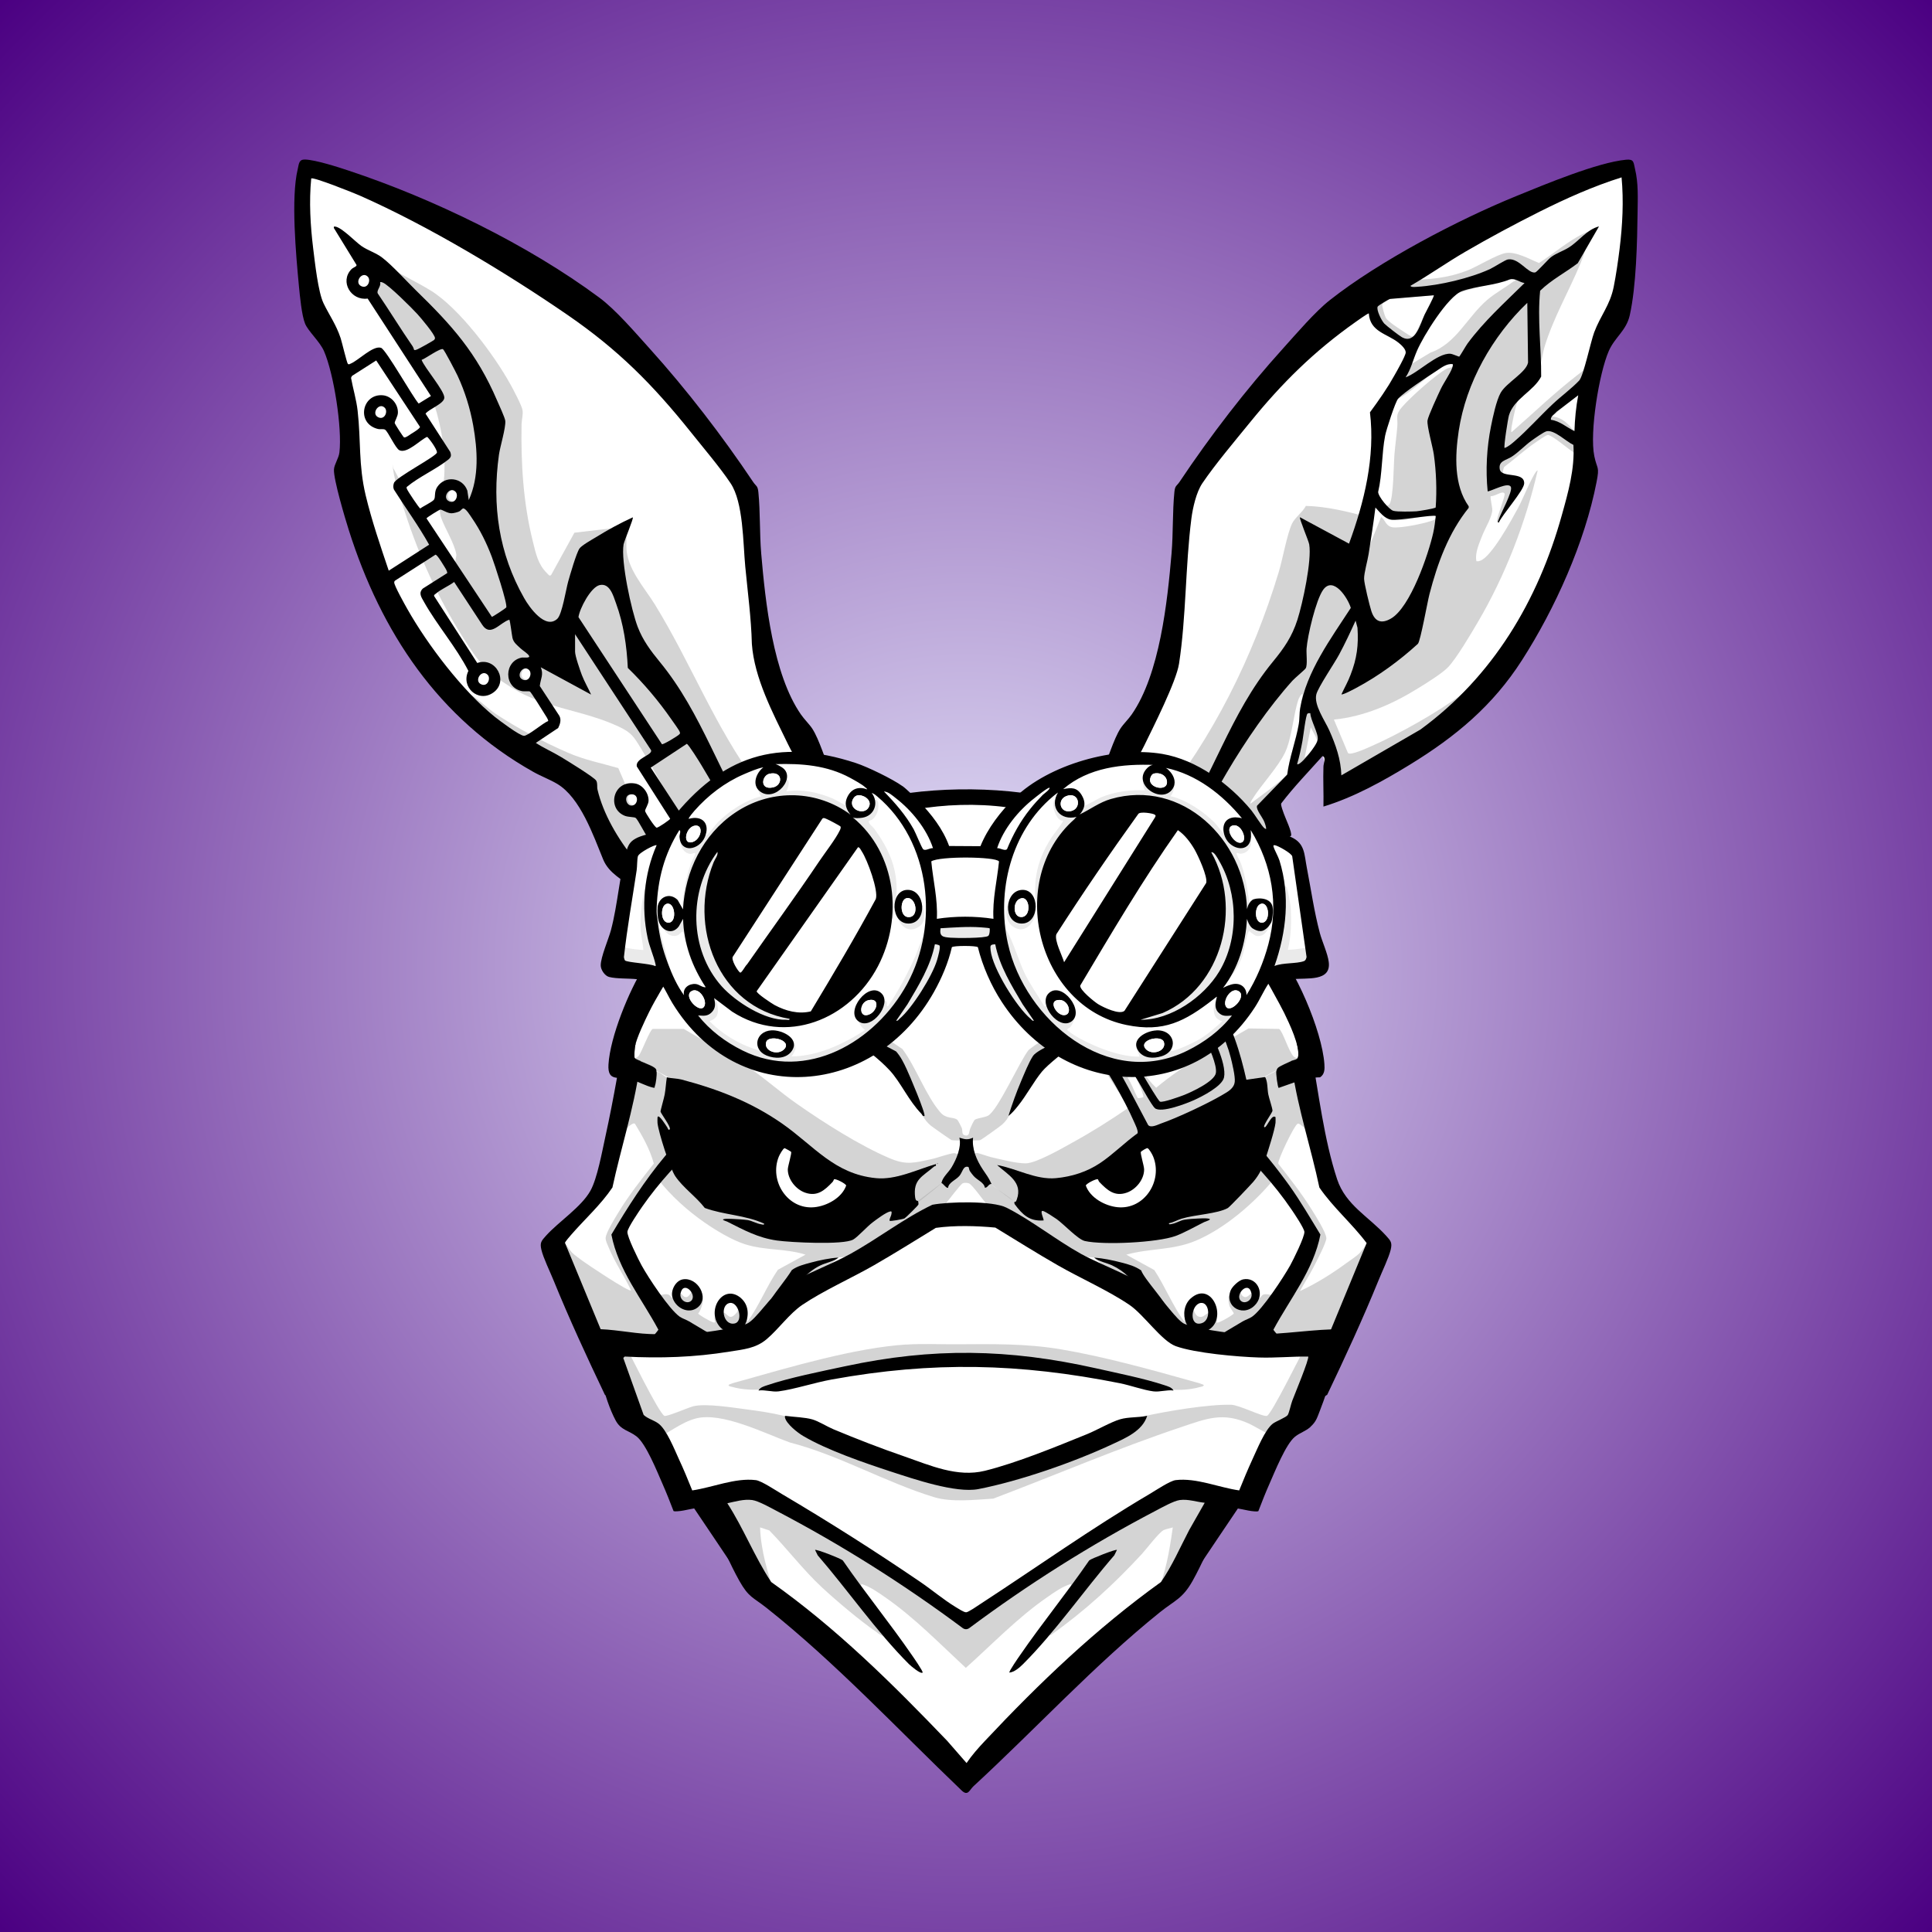 <?xml version="1.0" encoding="UTF-8"?>
<?xml-stylesheet type="text/css" href="../styles/semantic.css" ?>
<svg xmlns="http://www.w3.org/2000/svg" viewBox="0 0 2048 2048">
  <rect x="0" y="0" width="2048" height="2048" fill="#808080" stroke="none"/>
  <g class="trait-group" data-category="background" id="background-purple-haze">
      <defs>
    <radialGradient id="purple-haze-gradient" cx="50%" cy="50%" r="70%" fx="50%" fy="50%">
      <stop offset="0%" style="stop-color:#E6E6FA"/>
      <stop offset="100%" style="stop-color:#4B0082"/>
    </radialGradient>
  </defs>
  <path id="color-purple-haze" class="color" d="M2048,0v2048H0V0h2048Z" fill="url(#purple-haze-gradient)" style="fill: url(#purple-haze-gradient)"/>
    </g><g class="trait-group" data-category="jaw" id="jaw-robo">
      <path id="fill-jaw-robo1" fill="#ffffff" d="M1369.9 1062.1c.4.5 1 11.1 1.4 13.1 11.6 61.7 25.9 123 37.2 184.8 16.2 20.3 35.3 38.1 51.5 58.4l-70.1 149.9-2.3 1.6-31.6-1.9-7.8 59.7-101.2 128.8c-1.6 1.1-2.6-.6-3.6-1.6-11.2-11.1-20.8-28.6-32-40-1.3-1.3-2.6-3.5-4.8-2.9-3.4.9-32.4 51.8-38.3 57.8-25.8 9.8-49.6 24-74.7 35.3-8.9 4-63.2 23-65.1 25.9-.6 1-.4 2.8-.6 2.9-.2.2-3.1-.9-4.4-.9s-3.2 1.3-3.6.9c-.3-.3.7-2.4-2.3-4.2-13.4-8.1-38.6-14-54.4-20.6-28.2-11.8-54.4-28.3-83.3-38.7-6.3-5.8-35.3-57.4-38.7-58.4-2.2-.7-4.5 2.4-5.9 3.9-11.6 12.1-21.3 28.8-33.1 41l-1.9-.9-100.9-128.1c-3.2-19.9-5.4-39.9-7.5-60l-31.6 1.9-2.5-1.4-69.8-149.3c-.3-1.9 4.6-7.3 6.3-9.3 14.5-16.8 30.7-32.1 44.6-49.4 10.6-62 27.2-123.3 37.7-185.3.5-3.2-.7-11.9 2-13.3 104.8-21.7 209.7-42.7 314.5-64.3 7.3-1.5 24.9-7.3 30.5-7.5 4.2 0 24.8 6.2 31.1 7.5 105 21.6 210.1 42.9 315.1 64.4v.2z" class="fill" data-original-prefix="fill"/><path id="shading-jaw-main" fill="#aaaaaa" d="m1369.9 1062.1 28.1 145.4c-4.8-.6-19.2-17.4-22.3-16.4-3.4 1-21.1 37.8-20.7 42.4 12.3 15.8 24.8 31.6 35.4 48.6 3.7 5.9 15.5 24.5 15.6 30.5 0 4.7-10.7 25-13.5 30.5-4.5 8.7-9.8 16.9-14.5 25.5 17.3-8 33.9-18.4 49.3-29.7 4.1-3 10.3-7 13.7-10.3 2.3-2.2 12.4-16.5 13.5-16.5l5.5 6.4-65.1 139.9-6.5 11.5-32.3-1.9-7.8 59.7-101.2 128.8c-1.6 1.1-2.6-.6-3.6-1.6-11.1-11.1-20.8-29.2-31.9-40-.8-.8-1.6-2.1-2.9-1.9-7.3 1.3-32.3 48.3-39.7 55.4-30.9 14.9-60.7 32.4-91.6 47.4-12.8 6.2-33.2 17.2-46.8 18.2-23.7 1.7-37.4-7.3-57.9-17.2-31.4-15.1-61.6-32.8-93-48-8.2-6.6-32.8-54.4-40.3-55.8-2.8-.5-31.3 38.2-35.8 43-1 1.2-2 1.2-3.1 0l-100.9-128.1-7.5-60-31.6 1.9-2.5-1.4-69.8-149.3c-.3-3.1 3.7-7.8 6.8-5.8 1.9 1.2 8.8 11.9 11.5 14.6 2.9 2.9 7.8 6.2 11.2 8.8 4.5 3.4 49.2 33.3 51.3 31.2-7.3-15.4-17.3-29.8-23.8-45.6-1.2-2.9-3.2-6.7-3.2-9.9 0-5.3 10.4-22 13.7-27.4 11-18.2 24.3-34.9 37.4-51.6-4.2-15.2-12-29-20.1-42.3-.9-.5-2 0-2.9.4-6.3 3.4-12.9 13.3-20 16.5l28.1-145.9 45.8-9.7c48.2-55 116.4-93.5 184.8-118.2 72.2-26 130.6-31.5 205-8.5 77.7 24 155.9 65.5 210.3 126.7zM854 1330c-21-6.7-43.3-4.3-64.4-11.1-14-4.5-30.8-14.7-42.9-23.1-18.1-12.6-35.7-28.4-49.2-45.8-10.7 14.6-22.1 30.4-30.7 46.3-4.3 8-11.3 21.1-7.7 30.1l27.1 48.4c6.1 1.6 17.5-4.7 22.8-2.3 1.5.7 2.4 3.5 4.5 3.5s4.4-5.1 7-5.1 3.4 4.4 7 4.1 5.2-6.6 7.2-7c.5 0 8.2 2.7 8.6 2.9 4.7 2.4.3 18-3.2 21.4.3 1.5 14.2 9.3 16.4 9.6 2.9.5.2-2.4 1-4.9s6.5-6.3 8.8-5.9c5.4.9 6.3 10.2 14.7.3 1.9-2.2 0-4.1 4.5-4.6 8.5-1 5 8.4 7 14.1 12.4-17.2 20.2-37.4 32.1-54.9l29.4-16.1Zm507.8 44.8c8.8-17.7 20.1-34.4 28.2-52.3-.4-8.9-2.9-14.5-6.9-22.2-8.9-17.4-21.4-34.4-32.7-50.3-21.1 25.5-52 52.2-82.8 65.2-24.8 10.4-48.4 7.8-73.7 14.8l29.7 16.3c11.6 17.6 19.4 37.7 31.8 54.7.9-1.8 1-13.5 1.5-14s7.3-.2 7.8.2c1 .6 1.6 7.8 6.9 8.7 6.3 1.1 7.7-7.8 15.4-2.8 2.7 1.8 3.1 6 2.8 8.9 1.2 1.4 17.7-8.3 18-9.6.2-1-3.9-5.8-4.6-8.4-2.2-9.5-1.5-13.7 8.4-14.8 5.3-.6 2.8 2.2 5.5 4.5 4.6 4 7.8-2.7 10-2.6 2.7.2 5 4.9 7.2 4.9s3-2.8 4.5-3.5c5.2-2.4 16.6 3.8 22.8 2.3zM1078 1327c-5.5-11.1-10.5-24.8-17.6-34.9-4.2-6.1-10.2-10.5-14.9-16.1-3.4-4-15.2-20.5-18.4-21.6-1.9-.6-4.4-.8-6.3-.2-2.4.7-15.7 18.7-18.7 22.3s-7.4 6.8-10.5 10.5c-9.4 11.2-15.1 26.9-21.5 40h108Zm-353.8 172.8c24.8 5.4 50.2 7.7 75 13.6 17.3 4.1 20.3 3.6 29.6 19.4 5.3 8.9 9.2 18.7 14.2 27.8l17 14-29.2-80.8c-2.4-5.8-8-8-13.1-10.9-22.2-12.9-51.7-27.2-75.7-36.3-2.6-1-8.1-3.8-10.4-3.5-1 0-15.6 9.5-16.3 10.3-6.3 7.6 6.8 37.2 8.9 46.5Zm599.6 0c2.5-10.6 8.2-22.1 9.8-32.7.8-5.7 1.7-10.9-3-15.1-1.1-1-13.2-8.9-14-9-2.5-.3-19.4 7.2-23.2 8.8-20.7 8.8-45.7 20.5-65 32-5.6 3.4-8.8 4.9-11.8 11.2l-28.5 80 16.4-14.1c7.1-10.9 14.9-35.4 25.9-42.1 6.1-3.8 19.9-5.9 27.5-7.5 21.8-4.6 44.2-6.7 66-11.5zM908.5 1649v1c.7-.3.7-.7 0-1m229.5 1c-31 8.8-60.6 26.8-91 36.5-19.3 6.2-28.3 5.9-47.5-.4-28.3-9.3-56.5-25.5-85-35.1-1.2-.4-3.6-1.8-4.5-.5.8 2.1 2.7 4.2 4 6 4.9 6.3 18 23.3 23.5 27.5 7.2 5.5 27.9 14.6 37.1 18.9 5 2.3 20.9 10.5 24.9 11.1 9 1.4 36.3 1 46 0 7-.6 57.7-24.6 64.4-29.6 5.3-3.9 18.2-20.8 23-27 .8-1 5.8-6.8 5-7.5Z" class="outline shading" data-original-prefix="shading" opacity="0.5" style="opacity: 0.5"/><path id="outline-jaw" fill="#000000" d="M670 1105c2 .2 9.2 3.6 9.8 5.7 1 3.3-1.3 18.1-2 22.7-6 41.8-19.7 84.1-28.6 125.4-12.3 18.3-29.3 33.5-43.8 50.2-1.2 1.3-6.5 7.5-6.5 8.5l56 135.5c1.5.4 1.7-.4 2.5-1 7.1-4.9 23.9-23.3 30.5-30.5 1.5-1.6 9.9-11.2 10-12-17.6-32.9-42.5-63.1-49.8-100.8 17.2-28.9 35.3-57.4 56.9-83.2 6.2-7.4 21.8-27.5 32-26.1 4.7.6 8.6 4.8 6.4 9.5-23 21-44.9 44.7-62.7 70.3-3.2 4.6-15.2 22.2-15.6 26.5-.5 5.1 11.8 29.8 15 35.6 7 12.8 29.4 46.8 40.5 54.5 2.8 1.9 7 3.2 10 5 77.7 46.7 153.2 90.1 243.1 109.9 13.1 2.9 37.4 9.1 49.8 9.2 11.3 0 33.7-5.7 45.6-8.2 92.6-19.7 168.3-62.9 248.1-110.9 3.1-1.8 7.2-3.1 10-5 11.1-7.7 33.4-41.8 40.5-54.5 3.2-5.8 15.5-30.5 15-35.6-.4-3.9-10.7-19.3-13.6-23.5-18.3-27-40.8-51.3-64.7-73.3-2.5-9.2 6.9-10.8 13.8-7.8 10.7 4.6 40.4 44.2 48.5 55.5 11.9 16.7 22.3 34.6 33 52.1-7.3 37.7-32.2 67.9-49.8 100.8 0 .8 8.5 10.4 10 12 6.6 7.2 23.4 25.6 30.5 30.5.8.6 1 1.4 2.5 1l55.8-135.3c-15.4-20.6-35.6-37.7-50.1-58.9-8.6-41-22.6-83.1-28.6-124.4-.7-4.8-3.1-20-1.9-23.7.6-2.1 8-5.5 9.8-5.7 4.6-.4 10.8 5.1 11.9 9.6 8.1 44.1 13.6 92.9 27.6 135.4 9.1 27.6 33.8 39.8 52 60 4.9 5.4 6.6 7.2 4.8 14.8-2.1 8.6-9.2 23.2-12.8 32.2-16.7 41-35.5 81.7-54.5 121.5-2.5 2.1-18.6 9-21.4 8.6-4.6-.7-13.3-13.3-18.5-15-3.1 22.3-7.1 44.7-11.8 66.7-29.2 38.3-55.4 79-82.3 118.7-10.2 4.1-22.2 12.3-32.2 15.8-1.5.5-3 1.3-4.6.7l-24.6-43.9c-1.1.5-16.2 15.9-17.3 17.7-6.5 10.1-3.8 21-14.2 29.8-22.9 19.1-72.2 40.2-100.7 51.3-18.6 7.3-34.3 14.2-54.7 14.3-24 .2-49.5-11.4-71.5-20.6-23.2-9.8-67.3-29.4-85.5-45.5-10.3-9.1-7.3-19.2-13.7-29.3-1.1-1.7-16.2-17.1-17.3-17.7L812 1674c-1.6.6-3.1 0-4.6-.7-10.1-3.5-22-11.7-32.2-15.8-26.9-39.8-53.1-80.4-82.3-118.7-4.7-22-8.6-44.4-11.8-66.7-5.2 1.7-14 14.4-18.5 15-2.8.4-18.9-6.5-21.4-8.6-19-39.8-37.8-80.5-54.5-121.5-3.6-8.9-10.8-23.6-12.8-32.2-1.8-7.6 0-9.4 4.8-14.8 13.4-14.9 37.6-30.5 47.2-47.8 7.3-13.1 12.4-41.8 15.8-57.2 4.5-20.4 8.5-41.2 12.2-61.8 1.5-8.5 1.8-19.4 3.7-27.3 1.2-5 7.2-11.3 12.6-10.9zm664.9 411.9 14.2-77.4c-.2-3.8-5.4-5.5-8.1-8-2.9-2.7-5.4-5.9-8.6-8.3-82.7 31.3-155.3 82.7-242.3 103.3-57 13.5-94.2 11-150.2-4.8-69.9-19.7-131-59.2-197.1-87.9-6-2.6-20.1-9.4-25.7-10.4-2.8-.5-7.7 6-10 8.1-2.1 2-7.6 4.5-8.1 7l14.2 78.3c17.8 1.1 35.6 3.8 53.4 5.1 9.3.7 42.4-.4 47.8 3.9 8.5 20 14.6 41 23.2 61 2.8 6.5 6.2 15.2 9.9 21.1 5.4 8.7 15 14.9 20 23.1 5.6 9.2 8.1 23.6 15.5 31.5 5.1 5.5 21.6 15 28.8 19.2 31 18.4 83.7 44.6 119.8 42.2 30.1-1.9 87.2-31 113.4-47.6 5.2-3.3 16.2-9.8 20.1-13.9 7.2-7.5 10.4-24.2 16.1-32.9 2.7-4.1 8-7.8 11.3-11.7 8.3-9.7 11.9-17.5 16.9-29.1 9-20.6 15.3-42.4 24.2-63 14.6-5 32.2-2.8 47.8-4 17.8-1.3 35.6-4.1 53.4-5.1v.3ZM801 1649c5.8-16.3 16.4-30.6 24.8-45.6-4.3-11.7-7.5-23.9-12-35.6-2.2-5.8-7.4-19.7-10.9-24.1-10.8-13.6-69.6-12.5-86.9-16.6-.5 1.7.7 2 1.5 3 13.4 17.3 27.7 33.6 40.3 51.7 15.2 21.9 28.4 45.1 43.2 67.3Zm531-122c-17.3 4.1-76.1 3-86.9 16.6-3.5 4.4-8.6 18.3-10.9 24.1-4.5 11.7-7.7 23.9-12 35.6 8.4 15.1 18.9 29.3 24.8 45.6 14.7-22.2 27.9-45.4 43.2-67.3 12.6-18.1 26.9-34.3 40.3-51.7.8-1 1.9-1.3 1.5-3Z" class="outline" data-original-prefix="outline"/><path id="outline-jaw1" fill="#000000" d="M785.7 1376.3c8.1 7.2 8.5 18.5 4.1 27.9-5.2 10.9-19.3 10.7-26.7 2.3-15.1-17.3 3.6-47 22.7-30.2Zm-12 4.9c-10.7 1.7-7.7 23.9 4.7 21.8 10.2-1.7 4.4-23.3-4.7-21.8" class="outline" data-name="outline-jaw" data-original-prefix="outline"/><path id="outline-jaw2" fill="#000000" d="M1262.3 1376.3c22.7-20.1 40.5 23.7 16.9 34.4-21.7 9.8-31.5-21.5-16.9-34.4m10.4 4.9c-10.5 1.7-12.6 25.9 1.3 21.4 10.1-3.2 8.1-22.9-1.3-21.4" class="outline" data-name="outline-jaw" data-original-prefix="outline"/><path id="outline-jaw3" fill="#000000" d="M723.7 1356.2c15.6-2.8 28.9 19.5 15.8 29.8-10 7.8-24 0-26.8-11.2-1.8-7.1 3.5-17.2 11-18.6m9.1 22.6c6.5-6.5-8.3-22.1-11.4-7.8-1.5 7.3 7.1 12.1 11.4 7.8" class="outline" data-name="outline-jaw" data-original-prefix="outline"/><path id="outline-jaw4" fill="#000000" d="M1317.7 1356.2c14.2-2.9 23 13.6 14.3 25.3-12 16-34.6 4.8-27.5-13.5 1.7-4.3 8.7-10.8 13.2-11.8m-2.5 22.6c4.3 4.3 12.9-.5 11.4-7.8-3-14.3-17.9 1.3-11.4 7.8" class="outline" data-name="outline-jaw" data-original-prefix="outline"/>
    </g><g class="trait-group" data-category="mouth" id="mouth-scrappy">
      <path id="fill-muzzle" fill="#ffffff" d="M1038 1292s-.4 1.7.7 2c10.3 2.8 18 4.3 25.8 13 1.9 2.2 4.9 8.8 6.5 9.5 2.6 1.2 6.6 0 9.5.5 11.4 1.5 21.2 3.7 31.2 9.8 2.1 1.3 9.2 7.8 10.2 7.1.3-.3 0-1.7 0-1.9 2.4-1.8 32.7.6 38 1 5.2 4.2 13.2 5.5 19.2 8.3 13.7 6.4 22.5 16.1 29.9 29.1 8.4 14.6 7.7 17.8 3.1 33.4-2.5 8.5-4.8 21.8-16.3 20.2 1.5-15.5-14.8-32.4-26.5-41-3.2-2.4-11.3-7.2-6 0 10.8 14.7 20.2 14.8 21.5 37.5.6 10.3-8.4 32.9-15.4 40.5-.6.7-7.1 6.3-7.6 6.5-3 1.6-6.9-6.1-7.8-8.2-3.6-7.8-4.7-15.5-9.7-23.3-1.1-1.7-10.8-13.7-12.4-12.1 5.6 13 9 46.2-2.5 56-4.4 3.7-9.4 1.9-13.3 3.7-2.8 1.3-3 5.7-4.8 6.1s-7-3.1-9.4-3.5c-8.9-1.3-13.2 17-18.7 17.5-2.5.2-10.7-11.9-18.4-9.4-7 2.2-15.4 21.2-24.4 23.6-6.3-6-3.4-14-5.8-21.2-1.2-3.5-4.2-6.7-5.8-10.2-5.4-12.7-2.8-19.9-.2-32.2.6-3 0-5.9.9-9.1.2-.7 6.3-12.3 6.9-13.1 3.7-5.4 19.2-12.4 22.7-3.8.9 2.2 0 8.7 2.2 7.7 5.1-4.9 10.2-9.9 15.5-14.5 11.5-10 14.1-9.7 21.2-24.8 1.5-3.3 6.5-14.5 6.6-17.3 0-3.4-9.2-14.7-11.8-17.8-1.4-1.7-9.5-11.5-10.2-11.8-6.4-3.2-28-2.3-34.7.8-7.9 3.6-12.5 12-19 17-1 .8-1.3 1.9-3 1.5l.8-12.7c3.6-4.3 21.7-23.3 21.1-27.5-.4-2.6-11.3-13.4-12.9-11.7 4.4 12.8.7 8.7-7.3 12.2-1.2.5-2.9 2.7-3.2 2.7s-2-2.2-3.2-2.7c-3.4-1.5-9.7-.4-9.3-5.6 0-1.1 4.1-7.6.5-6.6-2.8.8-12 9.9-11.3 13.2 0 .6 4 7 4.8 8 1.5 2 5 5.9 7 8.3 3.2 3.9 9.7 7.6 9.9 13.1 0 1.6-.8 3.1-.8 4.8s2.6 8.1-2.5 3.6c-6.2-5.3-10.2-13.6-18.5-17.5-6.5-3-30.3-4.3-35.7-.2-.8.6-8.8 10.5-10.2 12.2-2.4 3-10.9 13.7-10.8 16.8.2 5.4 11.7 29 15.7 33.2 3 3.2 9.3 6.8 13 9.9 5 4.3 9.7 9.1 14.5 13.5l4.2-11.1c4.9-3.1 17.7 2.6 20.8 7.1 1 1.5 5.1 9.9 6 11.9 2.8 6.4 5.1 25.4 4.4 32.4-1.1 10-7.9 15-9.4 22.6-1.3 6.4 1.1 14.9-5.8 18.9-8.1-2.6-17.3-21.5-23.6-23.5-8.2-2.6-15.9 9.6-18.4 9.4-5.3-.4-8.7-14-13.9-16.1-6.9-2.8-11.5 2.7-14.1 2.1-1.8-.4-2-4.8-4.8-6.1-4.5-2-9.6.3-14.3-4.7-10.9-11.5-6.5-42.2-1.5-56.1-9.1 6.7-14.1 14.8-18.5 25-1.6 3.6-2 7.5-3.7 11.3-1 2.1-4.9 9.8-7.8 8.2-.4-.2-6.9-5.9-7.5-6.5-3.9-4.3-13.8-24.4-15-30-2.8-12.9 1.4-26.5 9.5-36.5 4.1-5.1 11.3-9 13-15.5-2.4-2.4-22.3 17.4-24.4 20.1-5.4 6.8-11 15.9-9.6 24.9-8.3.5-10.7-3.3-13.3-10.2-2.7-7.1-7.8-22.8-6.2-29.8 3.7-16.2 21.4-35.8 36.3-42.7 6.2-2.9 13.9-4.1 19.2-8.3 12.5-.8 24.5-2.3 37-1 0 0 .7 2.1.5 3 9.5-8.2 20.6-14.8 33.1-16.9 4.7-.8 14.8-.4 18.1-1.8 1.6-.7 5.2-7.7 7.2-9.9 8-8.4 15.2-9.7 25.4-12.5 1.1-.3.6-1.9.7-2 1.1-.7 25.9-.7 27 0v.2Z" class="fill" data-original-prefix="fill"/><path id="fill-teeth14" fill="#ffffff" d="M1039.1 1601.9c-.8-.5-7.2-15.4-7.9-17.6-4.2-13.6-7-37.9-1.5-51.1 5.8-13.9 10.8-1 20-5 1.9-.8 7.6-6.8 9.2-8.8 2.6-3 3.6-9.1 8-8 12.8 3.1 21.1 24.2 22 36.1 2.3 30.4-23.4 40.7-45.2 53.7-1.2.5-3.6 1.3-4.6.6Z" class="fill" data-original-prefix="fill"/><path id="fill-teeth13" fill="#ffffff" d="M1015.7 1527.3c10.2 8.9 6 44.1 2.3 56.2-1.9 6.4-6 12-8.1 18.3h-2.3c-12.1-7.1-26.3-12.4-36.1-22.9-9.1-9.8-12.3-17.9-11.5-31.5.8-11.8 9-32.3 21.2-35.9 4.8-1.4 5.7 4.5 8.2 7.4 1.8 2.1 8.3 8.8 10.5 9.5 6 1.9 12.5-4.1 15.8-1.3z" class="fill" data-original-prefix="fill"/><path id="fill-teeth12" fill="#ffffff" d="M904 1461c0 2.2-1.1 3.8-.8 6.2s7.4 22.5 8.8 24c3.7 4.1 11.1 2.3 15.9 2.9 4.9 13.5-4.3 23.9-8.6 35.6-2 5.3-8.4 33.1-12.8 34.3-3.3.8-11.7-18-12.8-21.2-6.8-20.9-8.8-51.8 1.8-71.7.6-1.2 7.1-11.6 8.4-10.1Z" class="fill" data-original-prefix="fill"/><path id="fill-teeth11" fill="#ffffff" d="M1144 1564c-1 .7-1.8-.4-2.4-1.1-5.8-5.8-8.7-24.8-11.8-33.2-4.3-11.7-13.8-21.9-8.6-35.6 18.6 2.9 18.2-8.8 23.1-22.4l2.2-9.8c10.2 11.1 15.2 27.6 14.6 42.5-.5 13.7-3.2 35.3-9.5 47.5-.8 1.5-6.9 11.6-7.5 12Z" class="fill" data-original-prefix="fill"/><path id="fill-teeth10" fill="#ffffff" d="M949 1569c5.5 22.1 11.4 45.4 9 68.5-.5 5-1.3 9.2-7 6.9-3.4-1.3-17.5-13.4-19.5-16.5-7.4-11.8.3-39.7 8-50.8 1.2-1.7 7-10.1 9.4-8.1Z" class="fill" data-original-prefix="fill"/><path id="fill-teeth9" fill="#ffffff" d="M1100 1569c3.4-2.9 13.3 14.1 14.5 17 4.8 11.7 9.3 33.5 1 44-2.1 2.7-18.5 16.5-20.9 15.9-1.9-.4-3.4-6.5-3.6-8.4-1-8.7 0-26 1-35 1.1-10.9 6.5-22.5 8-33.5" class="fill" data-original-prefix="fill"/><path id="fill-teeth8" fill="#ffffff" d="M1167 1547c.9-6.7-1-15-.6-21.3.3-6.3 3.7-14.6 3.6-21.2 0-5.7-4.8-19.5-4-24 .5-2.9 3.5-2.8 5.5-4.5 6.2-5.3 10.4-15.8 16.9-4.9 14.2 23.5-1 56.5-18.4 74.4-.9 1-1.3 1.9-3 1.5" class="fill" data-original-prefix="fill"/><path id="fill-teeth7" fill="#ffffff" d="M881.7 1478.3c3.3 2.9-2.8 21-2.8 26.2s2.6 12.6 3.1 18c.7 8 0 16.5-.5 24.5-1.8 0-11.7-13.3-13.3-15.7-11.2-16.8-20.3-43.7-7-61.7 6.2-8.4 9.7.9 14 4.7 2 1.9 5.7 3 6.6 3.9Z" class="fill" data-original-prefix="fill"/><path id="fill-teeth6" fill="#ffffff" d="M1018 1613v16.5c0 .9-10.8 13.2-11.9 14.1-6.3 4.8-8-2.6-10.6-5.5-5.5-6-17.9-.4-24.4-5.6-.9-.7-4.1-8.3-4.1-8.9v-24.5c12.3 3 28.7 18.5 41.4 16.9 3.5-.4 6.1-3 9.6-2.9Z" class="fill" data-original-prefix="fill"/><path id="fill-teeth5" fill="#ffffff" d="M1102.5 1494c3.3-.8 5.3 8.5 6.3 10.7 5 10.5 15.3 30.3 11.4 42.1-2.2 6.7-15.6 23.4-20.4 11-4-10.4-4.1-44.7-1.1-55.5.4-1.6 2.4-7.9 3.8-8.2Z" class="fill" data-original-prefix="fill"/><path id="fill-teeth4" fill="#ffffff" d="M917 1563c-1.6 13.5 2.8 27.4 2 40.5-.5 8.8-4.2 18.6-5.5 27.5-5.8-5.6-10.5-15.7-11.4-23.6-.6-5.2.7-25.8 2.4-30.3.6-1.6 10.5-16.2 12.4-14.1Z" class="fill" data-original-prefix="fill"/><path id="fill-teeth3" fill="#ffffff" d="M1135 1631c-.4-8.9-4.4-17.8-5.1-26.5-1-13.6 3.6-27.7 2-41.5 2.2-2.4 11.9 13 12.5 15 2 6.8 2.7 27.3 1.2 34.3-1.3 6.3-5.5 14.8-10.8 18.7z" class="fill" data-original-prefix="fill"/><path id="fill-teeth2" fill="#ffffff" d="M1154.1 1604.9c-3.4-2-5.1-22.3-3.9-26.2.8-2.6 8.9-5.2 10.2-8.8l5.1-10.9c3.8 3.4 5.1 7.2 4.3 12.2-.7 4.5-5.2 22.3-6.9 26.2-.9 2.2-6.1 9-8.8 7.5" class="fill" data-original-prefix="fill"/><path id="fill-teeth1" fill="#ffffff" d="M885 1559c.4.4.7 7.1 3 10.5 2.7 3.9 10.5 6.9 11 10-.8 4.7-.7 23-4 25.4-2.5 1.8-7.7-4.5-8.7-6.7-1.6-3.6-6.3-22.5-7-27-.6-3.9 2.5-15.6 5.8-12.3Z" class="fill" data-original-prefix="fill"/><path id="shading-mouth2" fill="#aaaaaa" d="M918 1443.5c.8 5.3 5.6 13.8 10.1 16.9 11.5 8.3 16.2-.3 22.4-9.4 2.5 5.4 3.4 11.5 6 17 1.4 2.8 5.7 12 7.5 5.5l4-11.5c1.6 7.5 6.3 15.4 11.5 21 4.3 4.7 18.8 15.4 24.6 9.6 2-2.1 8.3-17.9 10.8-22.2 1.2-2.2 7.8-13.8 9.7-13.3 1 .2 8.5 13.2 9.7 15.3 2.4 4.5 7.3 17.7 9.8 20.2 3.8 3.8 10.5.4 14.4-1.8 10.5-5.9 18.5-17.2 21.7-28.8l4.2 12.3c.3 1.2 1.9 2.4 2.8 1.7.6-.4 5.8-11.3 6.5-13 .8-2 2.8-12 4-12 6.8 10.7 12.9 18.4 24.5 7.5 8.6-8 9.3-23.8 7-34.5 3.5-3.1 21.1 16.1 26.6 16.9 9.1 1.4 17.6-11.8 19-19.9 3.5-20.5-12.9-39.2-30.9-46.2l-12.7-4.8c15.4 0 28.2 2.9 41.1 11.4 4.8 3.1 12.2 10.9 17.6 11.4 6.2.6 10.1-4.1 10-10-.4-19.3-25.8-38.1-39.7-48.8 15.4 2.4 34.6 11.8 45 23.5 7.8 8.8 19.1 25.1 19.1 37s-6.4 28.5-9.2 32.8c-3.3 5.3-11.7 5.4-13.4 10.6-.9 8.1-2.1 16.4-2.5 24.5-1.5 29 1.4 45.2-10.8 73.2-3.6 8.2-12.7 20.4-14.9 27.1-4.2 12.8-.7 26.4-9.1 38.9-3.2 4.8-8.4 6.7-11.2 10.8-1.7 2.5-2.4 6.1-4.2 8.8-4.5 6.7-14.6 23-21.6 8.9-1.6-3.3-1.3-12.9-6.7-6.2-1.4 1.7-1.9 4.4-3.5 6.5-3.7 4.7-17.7 19.6-23.5 19.5-2.2 0-4.5-4.1-6.6-5.4-7.9-5-21.1-6.3-29.2-1.4-7.3 4.4-9.5 13.6-18.1 6.8s-6.4-10.8-20.1-9c-5.6.7-11.4 12.6-16.9 12.1-2.8-.2-11.4-11.1-18.5-12.6-6.3-1.3-17.5.7-23 4.2-2.6 1.7-4.1 5.6-7.5 5.4-5.7-.3-19.8-15.8-23.6-20.5-1.2-1.5-4.4-10.6-7.1-6.9-2.5 3.4-.6 9.9-7.2 12.7-7 3-14.9-11.2-18.1-16.4-1.2-1.8-1.2-4.3-2.6-6.4-2-3-6.8-5.4-9.5-8.5-10.4-11.9-6.7-27.7-10.7-41.3-.8-2.6-5.6-8.5-7.3-11.7-18.4-35.7-16.4-45.6-18.4-84.6-.4-7.7-.6-20.7-2.2-27.8-1.5-6.2-11.1-6.1-14.2-11.8-3.4-6.1-9.3-29.6-8.6-36.4 1.2-10.3 16.2-31.2 24-38 10.5-9.2 26.2-16.5 40-18.5l-21.5 17c-7.2 6.4-26.8 32-14.8 39.9 9 5.9 16.7-4.5 23.7-9.1 12.7-8.4 25.3-11.8 40.7-11.8l-17.3 7.2c-18 9.4-33.1 32.7-22.1 52.8 1.7 3.1 8.6 10.4 12 11.1 9.1 1.7 20.7-15.4 29.5-18 .6 6.4-.9 14.3 0 20.5zm-37.1 40.6c-12.3-.5-17.1-20.2-22.8 1.5-3.4 13 1.2 26.4 9.4 36.5 1.5 1.8 12.7 13.1 13.9 12.9.8 0 2.5-2.3 2.8-3.2 2.9-7.1-3.2-12.2-4.2-19.2-1.5-9.8 0-18.7.9-28.4Zm301.8-8.9c-3.2.8-6.3 6-8.8 7.3-2.1 1.1-7.2 1-7.8 3.2-.5 1.7 3 10.8 2.9 14.8 0 3-1.5 13.9-2.2 16.8-.9 3.6-3.9 5.7-3.9 10.2s1.4 7.1 3.7 7.4c1.9.3 15-14.4 16.8-17 5.7-8.5 9-18.8 7.3-29.2-.5-3-4.4-14.5-8-13.6Zm-284.8 10c-4-2.3-6.5 9.9-6.8 12.5-1.2 10.5 3 38 8.7 47.1 1.9 3 5.4 6.9 9.2 7.3 3.7-15.6 12.6-29.2 21-42.5-2.3-.4-1.7-2.9-2.7-3.5-1.5-.9-7-1.9-9.7-3.1-4.7-2.2-12-7.7-15.6-11.4-1.2-1.2-3.8-6.2-4.2-6.3ZM1139 1552c8.3-2 11.9-12.2 13.9-19.6 3.1-12.1 6.1-33.4 1.1-44.8-3-6.9-5.8 1.7-8.3 4.1-3.9 3.8-11 9.3-16 11.6-2.5 1.1-7.8 1.8-9.1 2.7-.7.5-.5 1.8-1 2.7-.3.4-1.7.4-1.6.9 0 1 7.9 12.3 9.2 14.8 4.8 8.8 9.1 18 11.8 27.7Zm-197.7 5.7c8.1 8.1 9.5 0 10.5-7.3.8-5.6 2.7-20.6 1.7-25.4-3.6-17.2-21.3-15.9-21.6 3.6 0 6.8 4.6 24.3 9.4 29.2Zm161.5-44.5c-5 1.3-8.5 9.3-8.8 14.2-.2 4 2.4 28.5 3.8 31.3 2.5 5 7.5 0 9.8-2.7 6.8-8.3 11.6-30.7 4.5-39.5-2.7-3.3-4.8-4.4-9.2-3.3zM1023 1544c-.7-.7-.8-7-5.1-9.4-8.9-5-21.8-.8-32-4-10.4-3.3-9.4-13.1-16.1 1.8-2.9 6.4-9.1 24.4-6.3 30.7 1.1 2.4 17.8 15.6 21.2 17.8s18.2 11.7 21.1 10c3.1-5.6 9.3-9.5 12.6-14.9 1.8-2.8 4.1-11.5 4.6-11.9 1.6-1.7 1.7.5 2.1 1.4 1.6 3.6 2.1 6.8 4.5 10.5 3.3 5.2 9.2 9.3 12.4 14.6 3.1 1.9 15.5-5.9 18.9-8.1 4.5-2.9 22.9-17 23.9-21.1 2.2-9.7-6.6-28.3-10.9-37.2-4.9 1-7.8 5.2-12.7 6.7-9.2 2.8-28.2-1.6-33.7 6.3-.9 1.2-2.6 8.9-4.5 7zm-136 18c-.7-.6-3.5 0-4.5.9-6 6.2 2.4 31.6 14.6 27.6 4-1.3 3.8-9.4 2.8-12.9-1.1-3.9-7.2-4.1-9.8-7.2-2.1-2.5-2.7-8.2-3-8.5Zm274.1 0c-.3.3-.9 6-3 8.5-2.6 3.1-8.7 3.3-9.8 7.2-1 3.4-1.2 11.6 2.8 12.9 13.4 4.4 20.2-24.5 14.1-28.1-.9-.5-3.5-.9-4-.4Zm-216.4 7.2c-1.5.4-5.1 4.6-6 6.1-3.4 5.6-5.6 32.3-4.8 39.3 1.3 10.9 15.2 18 19.5 3.5 1.7-5.6 2.6-21.4 2.5-27.6 0-1.1-5.8-19.7-6.5-20.5-1.2-1.4-3.2-1.3-4.8-.8Zm153.3-.1c.2 6.6-5.4 14.7-6 20.6-.5 4.5 1 25.3 2.4 29.4 4.2 12.1 16.9 7.3 19.1-2.9 1.1-5.2 0-16.8-.6-22.6-1-9.7-1.7-25.5-14.9-24.5m-180 1.9c-20.5 3.8-17 28.7-9 43 4 2.9 10.4-17 10.7-19.8.9-7.5-2.9-15.5-1.8-23.2Zm218 43c2.5 1.8 7.2-9.1 7.7-10.8 3.9-12.8 1.6-30.1-13.7-32.2.5 7.4-2.8 16.2-1.9 23.4.3 2.7 6.4 18.5 7.9 19.6m-148.2 10.2c1.4.8 4.8 8.6 9.5 11 11.1 5.8 20.2-6.4 20.7-16.7.8-13.7-7.2-7.7-16.5-8.6-8.4-.8-15-4.8-21.8-9.2-5.5-3.5-13.6-14.6-14.7-1.4-.5 5.1 1.4 7.5 1.8 11.2s-2 5.9.5 10.7c4.8 9.3 18 1.3 20.7 2.8zm93.1-31.1c-2.1-1.5-19.7 12.7-23.9 14.4-2.3 1-7.9 2.3-10.5 2.5-10.5.9-18.8-5.4-16.4 11.4 1 7.3 7.9 15.8 16 15.1 9.4-.8 11.9-11.6 14.6-12.4 4-1.3 12.3 5.7 18.9-1.1 4.3-4.4 1.3-8.4 1.5-12.5 0-2.3 1.9-4.8 2-8.1 0-1.9-.8-8.5-2.2-9.4Z" class="outline shading" data-original-prefix="shading" opacity="0.5" style="opacity: 0.5"/><path id="shading-mouth1" fill="#aaaaaa" d="M1041 1343c6.1.5 12.7-1 17.5-5 1.5-1.3.9-3.7 2.8-2.9 10.1 7.9 37.9 17.4 43.8 28.2 3.6 6.5 4.6 17.5-1.8 22.6-5.6 4.5-20.8 10.8-28 15-4.9 2.8-9.7 6.6-14.7 9.3-7.4 4.1-25.5 14.5-32.6 16.4-2.9.8-5.2.8-8.1 0-14.5-3.8-42.2-22.5-56.3-30.7-6.2-3.6-21.2-9.1-23.2-15.8-5.5-18.4 15.7-28.3 28.7-35.4 2.3-1.2 15.5-8.6 16.5-8.7 2.9-.3 4.2 2.9 6.7 4.2 4.2 2.3 10 3.2 14.7 2.8-.3-5.1-3.3-11.3-1.8-16.3.5-1.6 12.5-13.9 14.5-14.4 3.9-1 8.2-.3 11.6 1.9 1 .7 10.8 11.1 11.2 11.8 2.1 5-1.2 11.8-1.5 17" class="outline shading" data-original-prefix="shading" opacity="0.5" style="opacity: 0.5"/><path id="outline-mouth3" fill="#000000" d="M889 1333c-5.3 4.2-13 5.4-19.2 8.3-14.9 6.9-32.6 26.5-36.3 42.7-1.6 7 3.5 22.7 6.2 29.8 2.6 6.9 5 10.8 13.3 10.2-1.4-9 4.2-18.1 9.6-24.9 2.1-2.6 22-22.5 24.4-20.1-1.7 6.5-8.8 10.4-13 15.5-8.1 10-12.3 23.6-9.5 36.5 1.2 5.6 11.1 25.8 15 30 .6.7 7.1 6.3 7.5 6.5 3 1.5 6.9-6.1 7.8-8.2 1.7-3.8 2.1-7.7 3.7-11.3 4.4-10.2 9.4-18.4 18.5-25-5.1 13.9-9.5 44.6 1.5 56.1 4.8 5 9.9 2.7 14.3 4.7 2.8 1.3 3 5.7 4.8 6.1 2.6.6 7.2-4.9 14.1-2.1 5.2 2.1 8.6 15.6 13.9 16.1 2.5.2 10.2-12 18.4-9.4 6.3 2 15.5 20.8 23.6 23.5 6.9-4 4.5-12.6 5.8-18.9 1.5-7.6 8.3-12.6 9.4-22.6.8-7-1.6-26-4.4-32.4-.9-2.1-5-10.5-6-11.9-3.1-4.5-15.9-10.2-20.8-7.1l-4.2 11.1c-4.8-4.4-9.5-9.2-14.5-13.5-3.7-3.2-10-6.8-13-9.9-4-4.2-15.5-27.8-15.7-33.2 0-3.1 8.4-13.8 10.8-16.8 1.4-1.8 9.5-11.6 10.2-12.2 5.4-4.1 29.2-2.8 35.7.2 8.4 3.8 12.4 12.1 18.5 17.5 5.2 4.5 2.5-1.7 2.5-3.6s.9-3.2.8-4.8c-.2-5.4-6.7-9.2-9.9-13.1-2-2.4-5.5-6.3-7-8.3-.8-1-4.7-7.3-4.8-8-.7-3.3 8.6-12.4 11.3-13.2 3.6-1-.5 5.5-.5 6.6-.4 5.2 5.9 4.1 9.3 5.6 1.2.5 3 2.7 3.2 2.7s2-2.2 3.2-2.7c8-3.5 11.7.6 7.3-12.2 1.6-1.7 12.5 9.1 12.9 11.7.6 4.2-17.5 23.2-21.1 27.5l-.8 12.7c1.7.4 2-.7 3-1.5 6.5-5 11.1-13.4 19-17 6.8-3.1 28.3-4.1 34.7-.8.7.3 8.8 10.1 10.2 11.8 2.6 3.1 11.9 14.4 11.8 17.8 0 2.8-5 14.1-6.6 17.3-7.1 15.2-9.7 14.8-21.2 24.8-5.3 4.6-10.4 9.6-15.5 14.5-2.2.9-1.4-5.6-2.2-7.7-3.4-8.6-19-1.6-22.7 3.8-.6.8-6.7 12.4-6.9 13.1-1 3.2-.3 6.1-.9 9.1-2.6 12.3-5.2 19.6.2 32.2 1.5 3.5 4.6 6.8 5.8 10.2 2.5 7.2-.5 15.2 5.8 21.2 9-2.3 17.4-21.3 24.4-23.6 7.7-2.4 15.9 9.6 18.4 9.4 5.6-.5 9.8-18.8 18.7-17.5 2.3.3 7.6 3.9 9.4 3.5s2-4.8 4.8-6.1c3.9-1.8 8.9 0 13.3-3.7 11.5-9.9 8.1-43 2.5-56 1.6-1.7 11.3 10.4 12.4 12.1 5.1 7.8 6.1 15.5 9.7 23.3 1 2.1 4.8 9.8 7.8 8.2.4-.2 6.9-5.8 7.6-6.5 7-7.6 16-30.2 15.4-40.5-1.3-22.7-10.7-22.7-21.5-37.5-5.3-7.2 2.8-2.4 6 0 11.8 8.6 28 25.5 26.5 41 11.4 1.6 13.7-11.7 16.3-20.2 4.6-15.6 5.3-18.8-3.1-33.4-7.4-13-16.3-22.7-29.9-29.1-6-2.8-14.1-4.1-19.2-8.3 9.3.7 19.7 2.8 29.2 5.3 7.4 1.9 14.4 3.9 20.7 8.3 3.2 9.3 27.6 34.6 28 42 .2 3.7-8.2 22.5-10 27.9-2.5 7.2-2.6 16-10 21-1.9 1.3-8.4 2-9 3.2-4.1 7.9-1.4 38-1.9 48.8-1.1 21.6-7.6 43.1-20.5 60.5-.9 1.2-2.6 1.5-3.6 2.7-4.3 5.6-2.8 18.6-4.3 26.5-1.2 6-5 13.1-5.6 18.4-.4 3.5 1.3 7.7.8 9.7s-10.7 8.6-13.2 9.9c-2.2 1.2-5.7 1.5-6.5 2-.6.4-5.4 10.9-7.2 13.3-2.1 2.7-11.1 11.3-14 12.1-4.1 1.2-7.9-10.3-9.9-13s-2.3 2.3-3.6 4.3c-4.3 6.7-25.1 26.6-32.4 28.6-1.7.5-3.3.7-5 .5-.4-5.9 3.2-9.9-1.5-15.1-8.2-9-20.9-.3-24.3 8.8-1.8 4.9-1.6 20-8.6 18.1-4.6-1.3-20-25.6-23.2-30.8-5.7 8.9-12.2 19.9-19.5 27.4-11.2 11.7-9.9-11-13.8-18.2-3.8-7.1-14-12-21.1-6.7-6.7 5-2.9 9.6-3.1 16.4-3.5 3.5-24.3-13.8-27.5-17-1.3-1.3-10.5-12.2-11-13-.7-1.4-.2-6.3-2.6-3.3-2.1 2.7-6.2 14.3-10.2 13.3s-12-10.2-13.7-12.4c-2.1-2.7-6.6-12.8-7.2-13.2-.8-.5-3.8-.6-5.8-1.7-2.3-1.2-11.9-7.4-13-9-2.1-3.2.4-6.9 0-11-.7-6.8-5.9-15.3-6.8-24.2-.5-5 .6-10.7-.6-15.4-1-4-8-10-10.7-14.3-15.3-24.4-17.6-52.1-17.9-80.2 0-5.4 3-18.2 0-22.8-.8-1.2-7.8-1.9-10.4-3.8-7.2-5.3-6.2-13-8.6-20.4-1.9-6-10.7-24.3-9.8-28.7.5-2.7 4.3-7.5 6-10.1 7-10.8 15.7-20.6 22.5-31.5 5.9-4.3 13.2-6 20.1-7.9 9.7-2.6 19.8-4.7 29.2-5.3h.2Zm15 128c-1.4-1.5-7.8 8.9-8.4 10.1-10.6 19.9-8.6 50.8-1.8 71.7 1.1 3.3 9.4 22.1 12.8 21.2 4.4-1.1 10.8-28.9 12.8-34.3 4.3-11.7 13.6-22.1 8.6-35.6-4.8-.6-12.2 1.2-15.9-2.9-1.4-1.5-8.5-21.7-8.8-24s.8-4 .8-6.2Zm240 103c.6-.4 6.8-10.5 7.5-12 6.3-12.1 9-33.7 9.5-47.5.6-14.9-4.3-31.4-14.6-42.5l-2.2 9.8c-4.9 13.6-4.6 25.2-23.1 22.4-5.2 13.7 4.3 23.9 8.6 35.6 3.1 8.4 6 27.5 11.8 33.2.7.7 1.4 1.8 2.4 1.1Zm-262.3-85.7c-1-.9-4.6-2-6.6-3.9-4.2-3.9-7.8-13.1-14-4.7-13.3 17.9-4.1 44.9 7 61.7 1.6 2.4 11.5 15.7 13.3 15.7.5-8 1.2-16.5.5-24.5-.4-5.4-3.1-12.3-3.1-18s6-23.3 2.8-26.2ZM1167 1547c1.7.4 2-.5 3-1.5 17.4-17.9 32.6-50.9 18.4-74.4-6.5-10.8-10.8-.4-16.9 4.9-2 1.7-5 1.6-5.5 4.5-.8 4.5 4 18.3 4 24s-3.3 14.8-3.6 21.2c-.3 6.3 1.6 14.6.6 21.3m-64.5-53c-1.4.3-3.3 6.6-3.8 8.2-3 10.7-2.9 45.1 1.1 55.5 4.8 12.4 18.2-4.3 20.4-11 3.9-11.7-6.4-31.5-11.4-42.1-1-2.2-3-11.4-6.3-10.7Zm-86.8 33.3c-3.2-2.8-9.7 3.2-15.8 1.3-2.1-.7-8.7-7.5-10.5-9.5-2.6-2.9-3.4-8.8-8.2-7.4-12.2 3.5-20.5 24.1-21.2 35.9-.9 13.6 2.4 21.7 11.5 31.5 9.8 10.4 24 15.7 36.1 23h2.3c2.1-6.4 6.2-12 8.1-18.4 3.7-12.2 7.9-47.3-2.3-56.2zm23.4 74.6c1.1.7 3.4 0 4.6-.6 21.8-13.1 47.5-23.3 45.2-53.7-.9-11.9-9.2-33-22-36.1-4.4-1.1-5.5 5-8 8-1.7 1.9-7.3 7.9-9.2 8.8-9.2 4-14.3-9-20 5-5.4 13.2-2.6 37.5 1.5 51.1.7 2.2 7.1 17.1 7.9 17.6ZM885 1559c-3.2-3.3-6.4 8.4-5.8 12.3.7 4.5 5.4 23.4 7 27 1 2.2 6.2 8.5 8.7 6.7 3.4-2.4 3.2-20.7 4-25.4-.5-3.1-8.3-6.1-11-10-2.3-3.5-2.6-10.1-3-10.5Zm269.1 45.9c2.7 1.5 7.8-5.3 8.8-7.5 1.7-3.8 6.1-21.6 6.9-26.2.8-5-.5-8.8-4.3-12.2l-5.1 10.9c-1.4 3.6-9.4 6.1-10.2 8.8-1.2 3.9.5 24.2 3.9 26.2M917 1563c-1.9-2.2-11.8 12.5-12.4 14.1-1.7 4.6-3 25.2-2.4 30.3.9 7.9 5.6 18 11.4 23.6 1.4-8.8 5-18.6 5.5-27.5.8-13.1-3.7-27.1-2-40.5Zm218 68c5.3-3.9 9.4-12.4 10.8-18.7 1.5-7 .8-27.4-1.2-34.3-.6-1.9-10.4-17.4-12.5-15 1.5 13.8-3.1 28-2 41.5.7 8.7 4.6 17.6 5.1 26.5zm-186-62c-2.4-2-8.2 6.4-9.4 8.1-7.7 11.1-15.4 39-8 50.8 2 3.2 16 15.2 19.5 16.5 5.6 2.2 6.5-1.9 7-6.9 2.4-23.1-3.5-46.4-9-68.5Zm151 0c-1.5 11-6.9 22.6-8 33.5-.9 9-2 26.3-1 35 .2 1.9 1.7 8 3.6 8.4 2.4.6 18.8-13.3 20.9-15.9 8.3-10.5 3.8-32.3-1-44-1.2-2.9-11-19.9-14.5-17m-82 44c-3.5 0-6.1 2.5-9.6 2.9-12.7 1.6-29.1-13.9-41.4-16.9v24.5c0 .6 3.2 8.2 4.1 8.9 6.5 5.2 18.9-.4 24.4 5.6 2.6 2.9 4.3 10.3 10.6 5.5 1.1-.8 11.9-13.1 11.9-14.1v-16.5Z" class="outline" data-original-prefix="outline"/><path id="outline-mouth2" fill="#000000" d="M1122 1332c-.2 0 .2 1.6 0 1.9-1 .8-8.1-5.8-10.2-7.1-10-6.1-19.8-8.3-31.2-9.8-2.9-.4-6.9.7-9.5-.5-1.5-.8-4.5-7.4-6.5-9.5-7.8-8.7-15.6-10.2-25.8-13-1.1-.3-.6-1.9-.7-2 3.1-3.8 16.2-9.3 20.8-9.8 7.9-.9 5.5 4.4 6.5 9.1 2.3 10.7 9.3 19.6 21.3 18.8 5.1-.3 5.6-4 7.9-4.1 1.4 0 6.6 2.9 8.2 3.8 9.4 5.2 15 12.5 19.3 22.2z" class="outline" data-original-prefix="outline"/><path id="outline-mouth1" fill="#000000" d="M1011 1292s.4 1.7-.7 2c-10.2 2.8-17.4 4.1-25.4 12.5-2 2.1-5.6 9.2-7.2 9.9-3.4 1.4-13.5 1-18.1 1.8-12.5 2.1-23.6 8.7-33.1 16.9.2-.9-.5-2.8-.5-3 .8-2.7 8.7-13.3 11-15.6 2.5-2.4 14.7-10.5 17.6-10.4 2.7 0 3 5.1 11.9 3.9 10-1.3 16.2-10.1 17.5-19.6.4-2.6-2.4-6.7 2.8-8.2 3.5-1 21.7 5.6 24.3 9.8Z" class="outline" data-original-prefix="outline"/>
    </g><g class="trait-group" data-category="eyes" id="eyes-OG-bandaid-glare">
      <path id="fill-skull" fill="#ffffff" d="M696 1136c-.3-2.4 0-2.8-2-4.5-3.8-3.1-19.7-8.2-21.1-10-.9-1.1 0-9.9.2-12 1.5-9.1 10.6-28 15-37 7.5-15.3 16.9-29.8 25.4-44.6 2.9-2.6 22.1-1.3 27-1 6 .4 15 1.2 20.9 2.1 3.1.5 18.9 5.6 19.6 4.9s-.2-2.5-1-3.4c-1.5-1.7-7.4-5.7-9.6-7.4-8.9-6.4-18.8-11.3-28.3-16.7-2.1-2.2 1.8-10 3.2-12.9 18.8-41 87.4-78.6 126.5-98.5 24-12.2 48.7-26 74.6-32.4 60.6-14.9 133.1-14.5 190.1 12.4 45.2 21.3 98.3 47.1 135.2 80.8 14.7 13.4 32 30.7 35.3 50.9-12.1 6.7-28 14-37.9 23.6-1.1 1.1-2.3 1.7-2 3.5 7.2-1.2 14.2-3.9 21.5-5 9-1.4 25.1-3.1 34-3.1s10.1.7 11.8 1.1c2.6.6 24.2 41 26.9 46.3 5.6 11.3 17.1 35.2 14.8 47.2-.6 3.1-5.1 3.1-7.7 4.3-3.1 1.4-11.1 4.9-13.3 6.7-1.7 1.4-1.8 3.3-2 3.5-3.4 2.5-8.7 4.1-12 7l-19.9 2.9c-6.4-28.3-15.3-59.3-32.3-83.2-3.2-4.5-11.1-14.8-15.3-17.7-9.4-6.6-26.9-7.8-35.5-13.5-6.2-4.1-19.1-22.3-26-29-19.1-18.4-34.9-29.3-62.4-18.3-13.1 5.2-37.8 24.8-39.6 39.5-.7 6.1 3.7 18.8 5.7 25.2 5.1 16.5 12.8 32.3 18.3 48.6-.7 3.3-34.2 15.6-39.1 23.2-4.4 6.8-9.2 18.8-12.5 26.5-5.1 12-9.6 24.6-13.5 37 3.8-2.9 7-6.8 10-10.5 9.2-11.4 16.7-25.8 25.5-36.5 6.3-7.6 25.6-22.8 34.1-28.9s10.2-5 16.9 3c15.1 18.1 36.9 56.7 46.4 78.6 1.3 3 4.9 10 4 12.7-13.4 9.6-26 22.4-39.6 31.5-14.1 9.4-30 14.5-46.9 16.1-21.3 2-41.9-10.2-62.4-13.9 11.3 10.2 27.4 18.1 20.9 36.4-.5 1.5-.8 3.1-2.9 2.6-2.9-4.8-22.3-15.4-24-19-3.5-7.5-4.8-8.6-9.2-15.3-6.5-9.9-11.7-21.7-10.3-33.7-6 2.7-8.5 1.9-14.5 0 2.4 9.8-3.1 22.9-8.2 31.3-3.3 5.6-9.6 10.4-10.8 16.7l-25 19c-.2-.3-2.3.8-2.9-3.6-2.5-19.3 7.7-22 20-32.8 1-.8 2.5 0 1.9-2.6-19.9 5.8-42.2 16.9-63.4 14.9-44-4.3-65.6-34.1-99.3-57.7-32.9-23-68.4-36.7-107.1-46.9-4.7-1.2-11.5-1.2-15.2-2.3-2.8-.8-7.3-5.8-11-6Zm284 47c1.8-2-16.4-44.5-18.8-49.7-3.2-6.7-6.3-13.3-11.2-18.8-19.9-10.8-40.9-20.3-60.6-31.4-14-7.9-26.5-19-42.3-23.2-1.4 1.4 6.9 7.5 8.1 8.4 26.9 20.6 64.8 41.2 87.9 66.1 11.7 12.6 20.2 32.4 33.8 46.2 1 1 1 2.8 3.2 2.3h-.1Zm13.5 50v1c.7-.3.7-.7 0-1" class="fill" data-original-prefix="fill"/><path id="fill-bandaid2" fill="#ffffff" d="M1227.3 1043.7c4.2 4.2 19 3.9 25.9 5.6 10.1 2.5 15 5.5 21.8 13.2 13.3 15.2 24.8 38.7 29.7 58.3 1.5 6.1 4.9 20 4.3 25.7-.7 7.3-7.5 10.7-13 14-15.9 9.4-48.1 24.5-65.5 30.5-3.6 1.3-10.7 4.9-13.4 1.4-14.5-27-27.9-54.6-44.9-80.1-2.5-3.7-12.1-14.8-12.3-17.8 0-1.3.5-3.2 1.4-4.2l52.2-34.3 1.5-4c-2.1-2.1-31.4 12.5-35.7 14.8-8.1 4.4-21.1 14.6-28.6 17.4-5.7 2.1-7.7-4.4-10.5-8.9-6.3-10.2-16.9-34-16.2-45.8s17.8-26.6 27.4-31.7c29.9-16 43.9 5.7 61.6 26.7 4.5 5.3 10 14.8 14.4 19.1h-.1Zm-53.6-35.5c-4 1.2-3.8 8.2.8 8.9 7.9 1.1 7.1-11.2-.8-8.9m-34.5 19c-3.9 3.9 1.1 12.3 7.3 7.8s-2.8-12.4-7.3-7.8m32.5 4c-3.9 1.2-3.9 8 .8 8.8 9.5 1.6 6.8-11.1-.8-8.8m31.1 13.6c3.8-3.8-2.4-11.5-7.3-7.8-6.2 4.6 2.4 12.7 7.3 7.8m-39.6 19c3.1 3.1 9.2 1.4 8.8-4.2-.6-9.8-14.9-1.8-8.8 4.2m61.1 110.9c6.8 5.5 33.6-5 41.4-8.5 8.6-3.9 29.9-14.7 31.9-24.1 3.1-14.6-13-47.2-21.3-59.8-4.1-6.2-13.8-21-21.6-20.2-13.5 1.4-59 26.9-67.1 37.9-3.3 4.4-3.2 6-1 11.1 4.5 10.4 14.6 26 20.7 36.2 3.1 5.1 13.8 24.8 17.1 27.4Z" class="fill" data-original-prefix="fill"/><path id="fill-bandaid1" fill="#ffffff" d="M1252.8 1072.2c1.2 0 2.2-.4 3.5 0 3.3.9 18.5 24.7 20.9 29.2 4.2 7.8 13.2 27.6 11.8 36.1-1.5 9.1-26.3 20.4-34.4 23.6-4.2 1.7-21.7 7.9-24.8 6.8-1.9-.6-14.8-22.6-16.8-26.2-2.7-4.7-18.1-33.2-17.7-35.9.2-1.3 1.4-2.8 2.3-3.8 7.2-8.1 44.8-28.6 55.3-29.7h-.1Z" class="fill" data-original-prefix="fill"/><path id="shading-eyes" fill="#aaaaaa" d="m929 867-29.9 17.6c-30.3 20-71.8 72.2-84.9 106.1-7.7 19.8 15.6 44.8 28.9 57.8 38.7 19.6 77.6 39.1 113.5 63.5 14.3 19.1 24.9 49.3 40 66.9 6.5 7.6 13.5 4.7 18 8 1.1.8 4.3 7.4 5 9 1.1 3-.8 7.2 4.1 7.8 4.3.5 3.4-4.4 4.9-7.7.8-1.9 3.6-8.2 4.9-9.1 2.2-1.6 10.3-2.3 13.8-4.2 10.7-5.8 33.6-58 43.2-69.8 15-11.9 32.4-20.3 48.5-30.5-7.7-10.2-13.6-22.5-17.2-34.7-.9-2.9-3.4-11.1-3.5-13.5 0-3.7 9.2-13.4 11.2-17.3 3.1 20.7 8.2 42.3 22 58.8l54-27.8c15.3-16.7 36.6-36 26.7-60.7-12.6-31.4-53-81.9-80.9-101.1l-32.3-19.2h22.5c4.4 0 41.6 19.2 48.2 22.8 47 25.9 92 62.9 123.7 106.3 2.8 3.8 12.4 14.4 8.3 18.7-3.2 3.3-25.6 8.5-31.7 10.8-36.2 13.6-77.5 29.7-110.7 49.3-2.6 1.5-18.5 11.3-19.1 12.4-3.5 6.1 7.2 13.2 10.8 17.3 10.8 12.8 19.2 28.1 27.2 42.8 1.4 2.5 7.2 16 7.9 16.6.8.6 5.6-.6 5.8-.9.4-.6-.2-2.2-.4-3-1.6-6.5-10.4-24.4-13.7-31.3-.9-1.9-8.6-14-7.8-14.6l8.8.2c7.3 13.8 15.4 28 26.8 38.8 29.8-25.1 64.3-43.3 97.9-62.9l32.4.5c4 2.4 10.3 24.6 15.6 29.4 1 1 5.9 2.1 4.4 4-.3.4-7.4 2.6-9 3.5-8.2 4.3-25.9 12.5-32.3 17.7-2.7 2.2-.5 5-3.2 6.8L1093.3 1287c-14.5-10.8-30.2-21-43.8-32.8-7.8-6.8-14.2-15.6-22.1-21.9-2.7 1.3-6.1-.6-8.4.4-1.5.7-16 17.3-19.6 20.5-8.4 7.5-27.4 23-36.6 28.4-2.1 1.2-4.3 3.2-6.9 2.2l-240-133.1c-1.4-1.6-.5-3.7-2.6-5.4-6.6-5.3-25.2-13.8-33.7-18.3-1.4-.7-7.4-2.5-7.7-2.8-1.4-1.9 3.7-3.1 4.9-4.6 3.6-4.4 11.6-27.2 15.1-28.9h33c21.4 12.9 44.7 24.7 65.5 38.5 18.6 12.3 35.7 27.9 54.2 40.8 28.2 19.8 67.5 44.8 99 58 17.4 7.3 25.6 4.6 43.5.8 6.2-1.3 19.7-6.3 24.5-6.4 2.5 0 7.8 3.9 12.8 3.8 4.6 0 9.2-3.9 11-4 2.1 0 11.4 3.5 14.7 4.3 10 2.3 27.5 6.9 37.3 6.7 11.2-.2 38.4-15.9 49.2-21.9 20.6-11.3 40.6-23.9 59.9-37.2l-49.9-76.9c-9.6 7.8-19.8 14.8-29.1 22.9-16.3 14.2-29.5 34.3-41.8 52.2-4.9 7.2-6.3 13.4-13.3 19.7-2.1 1.9-22 16.2-23.4 16.6-1.9.6-28.2.6-30.1 0-1.3-.4-19.7-13.4-21.9-15.1-8.5-7-9.6-13.4-15.3-21.7-18.6-27.2-30.8-43.5-56.9-64.1-49.5-39-98.9-60.6-157.6-82.4-5.5-2-29-7.4-31.3-10.6-1.7-2.4-1-4.6.2-7 4.8-9.4 21.7-29.2 29.3-37.7 33.5-37 80.1-70.5 125.2-91.8 3.3-1.6 24.3-11.1 25.9-11.1H929Z" class="outline shading" data-original-prefix="shading" opacity="0.5" style="opacity: 0.5"/><path id="outline-eyes12" fill="#000000" d="M1075 1274c2.1.5 2.3-1.1 2.9-2.6 6.6-18.3-9.6-26.2-20.9-36.4 20.4 3.6 41.1 15.9 62.4 13.9 16.9-1.6 32.9-6.7 46.9-16.1 13.6-9.1 26.2-21.9 39.6-31.5.9-2.7-2.7-9.7-4-12.7-9.5-21.9-31.3-60.5-46.4-78.6-6.7-8-8.7-9-16.9-3s-27.8 21.3-34.1 28.9c-8.8 10.7-16.3 25.1-25.5 36.5-3 3.7-6.1 7.6-10 10.5 3.9-12.4 8.4-25 13.5-37 3.3-7.7 8.1-19.8 12.5-26.5 4.9-7.6 38.4-19.9 39.1-23.2-5.5-16.2-13.2-32-18.3-48.6-2-6.4-6.4-19.1-5.7-25.2 1.8-14.7 26.5-34.2 39.6-39.5 27.5-11 43.2 0 62.4 18.3 6.9 6.7 19.9 24.9 26 29 8.6 5.7 26 7 35.5 13.5 4.2 2.9 12.1 13.2 15.3 17.7 16.9 23.9 25.9 54.9 32.3 83.2l19.9-2.9c2.8 5.2 2.2 12.1 3.3 18.2.8 4.3 4.4 14.4 4.5 17.5 0 1.8-10.3 15.7-8.8 17.3 2.2 2.4 7.6-14.3 12-10.5 0 2 .2 4 0 6-.9 8.1-7.9 29.6-10.7 38.3-3.2 9.6-6.2 16.4-12.8 24.2-3 3.5-24.9 26.6-27.1 27.9-11.1 6.1-35 7-48.8 11.2-4.6 1.4-8.8 4-13.6 4.9-.2 1.8 2.2.9 3.2.7 4.8-.8 8.7-3.8 13.5-4.5 3.7-.6 9.9-1.1 13.8-1.2 3.2-.2 8-.4 11 0 5.7.7-3.1 3.3-4.2 3.8-9.5 4.7-20.6 11.1-30.3 14.7-19.3 7-76.2 9.8-96.2 5.3-7.3-1.7-22.2-17.8-29.8-23.2-2.9-2-11.6-7.8-14.4-8.6-4.2-1.2 1.3 9.2.5 10-14.9 1.2-22.3-6.1-30.5-17.1-.7-1-.3-2.6-.5-2.9zm152.3-230.3c-4.4-4.3-9.9-13.8-14.4-19.1-17.8-21-31.7-42.7-61.6-26.7-9.6 5.1-26.8 20.2-27.4 31.7s9.9 35.6 16.2 45.8c2.8 4.5 4.8 11.1 10.5 8.9 7.6-2.8 20.5-13 28.6-17.4 4.2-2.3 33.6-16.9 35.7-14.8l-1.5 4-52.2 34.3c-.8 1-1.4 2.9-1.4 4.2.2 2.9 9.8 14.1 12.3 17.8 17 25.5 30.4 53.1 44.9 80.1 2.7 3.5 9.8 0 13.4-1.4 17.4-6 49.6-21.1 65.5-30.5 5.6-3.3 12.3-6.7 13-14 .6-5.7-2.8-19.7-4.3-25.7-5-19.6-16.4-43.1-29.7-58.3-6.8-7.7-11.7-10.7-21.8-13.2-6.9-1.7-21.6-1.5-25.9-5.6h.1Z" class="outline" data-original-prefix="outline"/><path id="outline-eyes11" fill="#000000" d="M696 1136c.4 3.7-.6 12.1-1.9 15.6-.4 1.2.6 1.6-1.5 1.4-7.9-1.7-16.8-6.9-24.1-8.9-12.6-3.4-24.6 3.3-23.5-15.6 1.7-29.3 21.8-78.4 37.6-103.4 4.3-6.9 19.5-29.6 26.4-31.7 3.1-.9 7.2 1.5 8.9.5.4-.3 3.7-6.5 5.2-8.3 54.7-66.9 129.4-124 216-141 63.4-12.5 145.8-10.7 207.5 9.5 61.9 20.2 144.3 82.1 181.3 135.7 1.3 1.9 2 5.1 2.2 5.3.4.4 7.2-2.1 9.3-1.8 1.3.2 8.1 5.5 9.2 6.8 24.3 25.9 52.8 92.5 55.3 127.7.4 5.4.4 11-4.6 14.2-15.5.2-29.3 6.3-43.8 11.2-1.1 0-3.2-16.1-2.5-18 .2 0 .3-2.1 2-3.5 2.2-1.8 10.2-5.3 13.3-6.7 2.6-1.2 7.1-1.2 7.7-4.3 2.3-12-9.3-35.8-14.8-47.2-2.6-5.4-24.3-45.8-26.9-46.3-1.8-.4-9.7-1.1-11.8-1.1-8.9 0-25 1.7-34 3.1-7.3 1.1-14.3 3.8-21.5 5-.4-1.8.9-2.5 2-3.5 9.9-9.6 25.8-16.9 37.9-23.6-3.3-20.2-20.7-37.5-35.3-50.9-36.9-33.7-90-59.5-135.2-80.8-57-26.9-129.6-27.3-190.1-12.4-25.9 6.4-50.6 20.2-74.6 32.4-39.1 19.9-107.7 57.5-126.5 98.5-1.3 2.9-5.3 10.6-3.2 12.9 9.5 5.4 19.4 10.3 28.3 16.7 2.3 1.6 8.2 5.6 9.6 7.4.8.9 1.8 2.7 1 3.4s-16.5-4.4-19.6-4.9c-5.9-.9-14.8-1.7-20.9-2.1-4.9-.3-24.1-1.6-27 1-8.5 14.8-17.8 29.3-25.4 44.6-4.4 9-13.5 27.8-15 37-.3 2.1-1.1 10.9-.2 12 1.4 1.7 17.2 6.9 21.1 10 2.1 1.7 1.8 2.1 2 4.5v-.4z" class="outline" data-original-prefix="outline"/><path id="outline-eyes10" fill="#000000" d="M707 1142c3.7 1.1 10.5 1.1 15.2 2.3 38.7 10.2 74.2 23.9 107.1 46.9 33.7 23.6 55.2 53.4 99.3 57.7 21.2 2.1 43.4-9.1 63.4-14.9.7 2.6-.9 1.8-1.9 2.6-12.3 10.8-22.5 13.5-20 32.8.6 4.4 2.7 3.3 2.9 3.6.4.5.9 3.1.5 4-.5 1.1-13.2 13.7-14.6 14.5-1.8 1-15.2 3.3-15.9 2.6-.2-2.8 1.7-4.6 2-7.5.2-1.5.6-2.8-1.4-2.4-4.5.9-14.5 8.5-18.5 11.5-5.8 4.3-16 15.7-20.7 18.3-10.6 5.9-66.5 3-80.8 1-20-2.8-35.2-11.2-52.9-20.1-.8-.4-7.6-2.1-2.2-2.8 2.3-.3 5.6 0 8 0 4.6.2 11.4.6 15.8 1.2 4.8.7 9.5 3.7 14.5 4.5 1.1.2 3.5 1.1 3.2-.7-20-9.2-42.5-9.1-62.9-16.6-9.1-11.9-23-21.4-31.3-33.7-5.7-8.5-17.6-45.9-18.8-56.2-.2-2 0-4 0-6 .7-5.3 9.8 9.8 10.4 10.6.4.5 1.1 3.7 2.6 1.9 1.7-2-9.5-16.9-9.8-18.7-.2-1 3.9-15 4.4-18.2 1.1-6.1 1.3-12.2 2.3-18.2z" class="outline" data-original-prefix="outline"/><path id="outline-eyes9" fill="#000000" d="M998 1254c1.2-6.3 7.5-11.1 10.8-16.7 5.1-8.5 10.6-21.5 8.2-31.3 6 1.8 8.5 2.6 14.5 0-1.4 12 3.8 23.9 10.3 33.7 4.4 6.7 5.8 7.8 9.2 15.3-3.3 0-4 4.3-7 4-.9-5.7-7.9-7.8-12-12.5-1.2-1.4-2.9-3.6-3.9-5.1-.9-1.3-.8-4.1-1.7-4.4-5.5-1.6-6 5.6-9.4 9.5-3.8 4.4-11.3 6.9-12 12.5-1.4 1.3-5.2-4.4-7-5" class="outline" data-original-prefix="outline"/><path id="outline-eyes8" fill="#000000" d="M980 1183c-2.2.5-2.2-1.3-3.2-2.3-13.6-13.8-22.1-33.7-33.8-46.2-23.1-24.8-61-45.4-87.9-66.1-1.2-.9-9.5-7-8.1-8.4 15.8 4.1 28.3 15.3 42.3 23.2 19.7 11.1 40.7 20.6 60.6 31.4 4.9 5.5 8.1 12.1 11.2 18.8 2.5 5.2 20.6 47.7 18.8 49.7h.1Z" class="outline" data-original-prefix="outline"/><path id="outline-eyes7" fill="#000000" d="M993.5 1233c.7.3.7.7 0 1z" class="outline" data-original-prefix="outline"/><path id="outline-eyes6" fill="#000000" d="M1224.3 1174.7c-3.3-2.6-14-22.3-17.1-27.4-6.1-10.3-16.2-25.9-20.7-36.2-2.2-5-2.3-6.6 1-11.1 8.2-11 53.7-36.6 67.1-37.9 7.8-.8 17.5 14 21.6 20.2 8.3 12.6 24.4 45.2 21.3 59.8-2 9.4-23.2 20.2-31.9 24.1-7.8 3.5-34.6 14-41.4 8.5Zm28.5-102.5c-10.6 1.2-48.1 21.7-55.3 29.7-.9 1-2.1 2.5-2.3 3.8-.4 2.8 15 31.2 17.7 35.9 2.1 3.6 15 25.5 16.8 26.2 3.2 1.1 20.6-5.2 24.8-6.8 8.2-3.2 32.9-14.5 34.4-23.6 1.4-8.5-7.6-28.3-11.8-36.1-2.4-4.5-17.6-28.2-20.9-29.2-1.3-.4-2.2 0-3.5 0h.1Z" class="outline" data-original-prefix="outline"/><path id="outline-eyes5" fill="#000000" d="M1139.2 1027.2c4.5-4.5 13.7 3.2 7.3 7.8s-11.2-3.9-7.3-7.8" class="outline" data-original-prefix="outline"/><path id="outline-eyes4" fill="#000000" d="M1202.8 1044.8c-4.9 4.9-13.5-3.2-7.3-7.8 4.9-3.6 11.2 4.1 7.3 7.8" class="outline" data-original-prefix="outline"/><path id="outline-eyes3" fill="#000000" d="M1163.2 1063.8c-6.1-6.1 8.3-14.1 8.8-4.2.3 5.7-5.8 7.3-8.8 4.2" class="outline" data-original-prefix="outline"/><path id="outline-eyes2" fill="#000000" d="M1171.7 1031.2c7.6-2.3 10.4 10.4.8 8.8-4.7-.8-4.8-7.7-.8-8.8" class="outline" data-original-prefix="outline"/><path id="outline-eyes1" fill="#000000" d="M1173.7 1008.2c7.9-2.3 8.8 10 .8 8.9-4.6-.7-4.9-7.7-.8-8.9" class="outline" data-original-prefix="outline"/><path id="fill-pupil-rt" fill="#ffffff" d="M1163.8 1250.1c.2 0 .8 2.1 1.6 2.9 8.5 8.8 16.3 15.8 29.2 11.2 9.7-3.5 18.3-14 18.2-24.6 0-3.7-4.3-17.1-3.4-18.6.5-.8 5.9-4.1 6.9-3.9 1.7.3 5.4 7 6.1 8.9 10.5 25.7-9.3 56.5-37.7 53.7-13.3-1.3-29.2-10-33.7-23 .5-2.1 11.2-7.5 12.8-6.6" class="fill" data-original-prefix="fill"/><path id="fill-pupil-lft" fill="#ffffff" d="M884.2 1250.1c1.6-.9 12.2 4.5 12.8 6.6-4.5 13-20.4 21.7-33.7 23-28.4 2.8-48.2-28-37.7-53.7.7-1.8 4.5-8.7 6.1-8.9.4 0 6.7 3.5 6.9 3.9.9 1.4-3.4 15-3.5 18.6 0 10.6 8.5 21.1 18.2 24.6 13 4.6 20.8-2.4 29.2-11.2.8-.8 1.4-2.7 1.6-2.9z" class="fill" data-original-prefix="fill"/>
    </g><g class="trait-group" data-category="right ear" id="right ear-cracked">
      <path id="fill-ear-rt" fill="#ffffff" d="M1722.4 186.9c.8.8 1.1 2.1 1.1 3.2l-8.1 121.8c-8.6 28.8-25.9 53-29.7 83.3s-3.9 64.1-9.3 93.7c-7.4 41.1-28.4 85.6-36.9 127.1l-66.8 103.2c-30.7 24.5-60.3 54-91.5 77.5-13.1 9.9-38.1 22.1-53.4 29.5-4.5 2.2-11.8 7-16.6 3.5s-8.7-32.4-11.9-39.1c-15.4 14.6-30.8 29.2-45 45-2.4 2.6-12.9 13.8-13.3 15.8-.5 7.8 4.3 26.8 1.3 33.2-2.3 5.1-22 16.9-22.5 21.5l15.9 43.8-51.9 35.7c-2.6 3-1.2-1.7-2.6 2.2-17.5-3.9-23.5-9.2-38.8-18.4-19.3-11.6-43.7-28-59.2-43.8-1.9-2-4.8-3.1-6.5-5.5-7-9.5-10.9-33.7-16.9-45 16.2-57.7 47.1-109 71.8-163.1 9.4-65.7 14-132.5 25.2-197.8l96.3-119.7 130.6-105.4L1705.6 178l16.7 8.8h.1Z" class="fill" data-original-prefix="fill"/><path id="shading-ear-rt" fill="#aaaaaa" d="M1670 478.5c0 .2-1.5 2-2 1-4.6-2.8-23.5-18.9-27.3-18.4-2.3.3-10.5 6.3-13.1 8-11.6 7.9-21.9 17.5-33.1 25.9-1.7 3.7-1.7 7.1-.4 10.8 6.7 1.4 18.8-4.7 17.7 6.4l-23.3 40.7c-2.5.4-1.5-1.8-1.2-3.2.8-4.7 8.2-23.6 7.7-26.2-.2-.8-1.2-1.4-2.2-1.4-3.3.2-8.7 4-12.6 3.9-.8.9 1.8 12 1.7 14.4-.2 7.7-7.3 19-10.3 26.5-3.3 8.5-8.4 19.1-6.5 28 1.4.2 2.7 0 4-.5 12-4.1 33.5-43.7 40.1-55.9 4.8-8.9 14.3-32.5 19.3-38.7.4-.5 1.2-1.4 1.5-1-12.8 55.3-34.4 111.3-63.2 160.3-7.3 12.4-22.6 38.5-31.8 48.2-6 6.3-23.1 17-31.1 21.9-27.2 17-57.6 30.4-89.9 33.6l14.9 35.4c2.5 3.2 21.7-5.9 25.5-7.5 28.7-12.7 69.6-35.6 94.6-54.4 5.6-4.2 8.5-11 6.6 2.6-10.7 7.5-19.9 16.9-30 25-10.6 8.5-24.1 19.3-35.1 26.9-19.5 13.4-44.2 22.7-64.3 35.7-2.6.7-6.3 1.4-8-1.1l-9.1-33.9-67.5 68.5c-1.5 3.5 7.6 16 5 21l-27.4 24.7c5 16.7 14.5 32 18.9 48.8l-1.1 2-44.3 28.7c-1.3.7-2.7 1.6-4.3 1.8-4.9.6-23-6.1-28.3-8.5-21.2-9.4-42.2-23.3-60.1-38-3.1-2.5-20-18.6-20-21s2.2-2.6 2.8-4.2c1.1-3.1 1.1-7.1 2.5-10.5 4.2-10.5 32.7-39 41.8-50.2 58.9-72.9 101.1-158.1 128.3-247.7 4.3-14 8.8-40.2 14.2-51.8 3-6.3 11.4-12.3 14.7-18.8 22.1.5 44.5 6.1 65.8 11.8.9 1.2-5.4 14.4-5.9 17.5-1.3 9.1.4 20.2.9 29.4l19-47c4.9 3.9 5 10.1 12.5 11 8.4 1 31.8-3.8 40.3-6.7 2.5-.8 6.8-1.9 4.7-5.3-17.2-2.1-36.8 9.9-52.5 1.3-.2-.9-.2-11 0-11.7.3-1.1 2.7-.2 3.9-2.2 4.3-7.1 4.3-42.4 5.2-52.9.8-9.6 2.2-19.4 3-29 .8-10.5-2.6-12.2 5-21 8.7-10.2 35.9-34.5 47.3-40.6 3.1-1.7 7.8-.6 6.7-4.8-3.6-.6-5.7.5-8.7 1.8-16.1 7.3-32.9 26.4-48 34-1.6.8-3.6 1.9-5.4.7-.6-.4-4.6-12.8-4.8-14.3-.5-3.8 5.9-11.6 8-15.5 2.2-4.1 11.5-21.6 10.7-25s-25.6-16.5-30.4-21.7c-1.9-2-10.4-14.8-11.1-17-.7-2.4-.4-4 1.1-6l40.4-26.6c22.6.2 42.9-1.7 64-10 10.6-4.2 30.2-16.4 39.8-18.2 11-2.1 25.7 6.5 35.6 10.5 15.2-9.6 31.4-23.8 47.6-31.3 3.1-1.4 4-2.6 6.5.6 3.2 4 0 3.9-1.2 6.7-3.4 7.9-5.5 16.3-8.8 24.2-12.1 29.2-28.7 57.7-38 88-2.3 7.4-3.4 17.4-6 24-4.6 11.8-18.9 25-23.5 36.5-1.6 4.1-6.1 25-6 29 0 .7-.3 1.6.5 1.5 22.9-20 44.9-41.2 69.1-60 3.1-2.4 6.8-5.6 10.5-7v18.5c0 2.6-32.8 27.9-37 32 10.4.7 16.9 7.4 23.1 14.9.5.6 1.9.5 1.9.6 0 5.1 1 17.5 0 21.5ZM1606 296c-2.4-.2-4.7 0-7.1.4-16.5 2.9-37.6 9.5-53.7 14.3-5 1.5-10.2 2.2-15.2 3.8-11.7 23.6-23.4 47.3-34 71.5l20.3-12.2c27.3-9.4 38.9-37.6 60.2-55.9 8.3-7.1 18.8-12.8 27.6-19.4 1.1-.8 2.5 0 1.9-2.6Zm-86 17-46 3.5c-1.7 1.4-8.4 4.7-8.8 6.2s2.6 12.1 3.7 14c2.2 4 14 11.6 18.5 14.5 2.2 1.4 9.4 6.9 11.6 5.6l21.1-43.9Zm-138.5 421v1c.7-.3.7-.7 0-1m-.5 2c-1.4-1.8-4.5 5-4.7 5.8-5.5 16.6-6.8 40.6-14.1 55.9-7.6 15.9-25.4 34.3-35 50-.6 1-1.9 3.1-1.7 4.3 13.1-10.1 27.2-19.4 38.9-31 2.6-18.2 9.1-35.8 12.3-53.7 1.8-10.3 1.9-21 4.3-31.2Zm2 67c3.7-2.6 12.4-12.4 13-16.6.5-3.8-4.9-11.6-6.5-15.4zm-48.1 77.9c.5-.8-7-16.5-9.4-15.9-9.2 11.1-19.3 21.5-28.5 32.5-5.4 6.5-22 25-22.9 32.1-.5 3.6.2 7.3 0 10.9-.8 8.8-1.8 17.7-3 26.5l39.5-35c1-6.2-8.3-23.1-6-27.9L1335 881Z" class="outline shading" data-original-prefix="shading" opacity="0.5" style="opacity: 0.5"/><path id="outline-ear-rt" fill="#000000" d="M1204 941c-.6 2-3.1 0-4-.5-6-3.3-16.4-8.4-21-13-11.6-11.9-20.6-32.5-31.5-45.5-1-2.9-.7-7.3-.5-10.5 1-20.3 12.5-34.3 20.8-52.2 6.3-13.5 12.6-35.7 19.9-47 3.2-4.9 8.4-9.8 12-15 29.7-42.8 37.8-119.3 42.2-170.8 1.8-21.4.9-43.9 3-65 .7-7 2.4-6.2 5.4-10.6 32.8-49.1 70.5-98.1 110.1-141.9 13.9-15.4 33.5-38.4 49.2-50.8 52.6-41.5 136.1-85.3 198.3-110.6 29.7-12.1 85.4-35.4 115.8-38.3 8.5-.8 7.8 2.7 9.5 9.9 3.6 14.9 2.9 30.5 2.7 45.3-.4 32-1.4 78.8-8.3 109.7-3.7 16.4-15.8 23.2-22.2 37.8-10.4 23.8-20.5 86.5-15.4 111.4 3 14.6 5.8 10.4 2.4 27.6-12.4 64-44 134.2-79.1 188.9-30.9 48.2-70.1 80.8-118.5 110.5-28.7 17.6-59.7 34.8-91.9 44.6.3-14.2-.5-28.4 0-42.5 0-3 3.2-9.9-1-11-14.8 16.6-30.3 32.5-43.8 50.2-.6 2.2 2 8.2 2.8 10.8 1.5 4.5 9.2 20.3 7.6 23.5-1 2-28.2 11.4-31.4 16.7 6 20.3 14.5 39.6 22.7 59.1.5 4.8-7.5 12.2-11.2 14.3-2.2 1.2-4.5.9-6.9 2.1-5.5 2.6-9.7 9.7-15.6 12.4-22.6 10.3-50.5-2.5-71.7-12.3-4-1.9-11.3-4.7-12.3-9.2 2.4 1.1 5.6.7 8 1.5 26.9 9.2 36.4 9.3 61.7-4.3 3.1-1.7 18.6-11.5 19.2-13.9-5.6-15.9-10.9-32.1-19.7-46.6.2-2.7 11.1-11.8 13.8-14.2 2.5-2.2 16.3-11.8 16.9-12.7.6-1.1-1.1-6-1.7-7.5-1.8-4.9-9.1-13.1-7.8-17.3l32-33c2.3-18.2 9.3-35.8 12.3-53.7.9-5.2.5-11.6 1.4-16.6 6.7-39.1 32.5-73.7 53.7-106.4-3.1-10.5-18.5-34.2-29.3-19.2-7.7 10.7-16.6 48.7-17.6 62.4-.4 5 1.2 17.3-.9 20.8-.9 1.6-11.5 10.3-14.1 13.2-25 27.8-50.2 64.5-69.2 96.8-17.2 29.4-56.3 96-51.7 129.1.7 4.7 4.3 9.8 4.9 14.6-2.1 2.1-27.1-18.8-28.5-22-1.7-3.9.9-16.6 1.5-21.5.3-2.9-.4-6 0-8.9.7-4.5 15.4-22.3 19.2-27.8 39.8-58.6 57.4-124.9 103.3-180.7 11.8-14.4 20-26.2 25.8-44.2 5.6-17.5 15.4-63 12.5-80-.7-3.9-10.8-27.6-9.8-28.7l52 28c16.2-44.2 27.9-91.8 22.2-139.2 9.1-12.4 18-25 25.6-38.5 2.5-4.5 12.1-21.1 12.3-24.8s-4.6-8.1-7.6-10.5c-12.1-9.7-30.2-11.4-31.5-31-.7-.6-12.7 8.1-14.3 9.2-44 31.1-77.8 64.6-111.7 106.3-15.7 19.3-36.9 44.4-50.5 64.5-6.4 9.5-10.1 25.9-11.6 37.4-6.4 50-5.5 104.8-13.1 153.9-2.9 18.9-27.5 67.5-37 87-6.6 13.4-16.1 27.1-22.1 40-6.3 13.7-9 29.6-15.7 43.3-3.2 23.1 13.4 51.4 28.9 67.4v-.3Zm515-753c-30.2 9.5-58.8 22.3-87 36.4-25.9 13-53.6 27.8-78.6 42.4-19.8 11.5-38.5 24.8-58.3 36.2.7 1.8 5.9 1.1 7.5 1 23.2-1.4 56-9.1 77.1-18.9 4.3-2 15.9-9.7 18.9-10.1 11.8-1.7 21.1 15.3 28.8 13.8 1.7-.3 13.6-13.8 16.7-16.2 5.7-4.3 12.8-6.4 18.8-10.2 11-6.8 19-19 32.1-22.4l-22.5 39c-13.1 10-28 17.6-39.9 29.2-3 30.4 1.3 60.6 1.1 91-8 15.5-28.8 23.4-34.1 40.9-1.1 3.5-5.8 33.5-4.7 34.8 3.9-1.3 7.9-4.8 11-7.5 13.4-11.6 26.8-26.6 40-39 8.7-8.2 19.9-16.4 28.1-25 4.6-4.9 12.1-40.9 15.9-51.1 6.8-18.1 16.8-28.7 20.7-48.3 2.5-12.5 4.6-27.1 6.2-39.9 3.1-25.3 4.5-50.9 2.1-76.4v.3Zm-103 112c-5.5-.8-9.5-5.3-15.4-3.9-15.4 6.5-35.4 7-50.6 12.4s-41.3 48-47.9 63.1c-4 9.2-6.3 19.6-12.1 28.4 13.1-4.6 33.8-26 47.5-25 2.4.2 8.9 3.3 9.4 3 .7-.5 7.1-11.6 8.7-13.8 17.6-23.9 39.4-43.3 60.4-64.1Zm-96 13-46.6 3.9c-1.8.5-12.4 7-13 8.1-1.7 3.4 4.2 15.1 7 18 2.4 2.5 15.6 12.7 18.6 14.4 14.4 8.2 19.7-14.4 24.1-23.8 1.2-2.6 10.7-19.8 9.8-20.6Zm57 208c-2.3-22.7-1-46.6 3.5-69 1.9-9.6 5.7-27.6 10.3-35.7 6.1-10.7 27-21.4 29-32l-.8-63.3c-37 35.4-65 84.7-72.7 135.8-3.9 26-5.3 57.6 10.6 79.9v1.6c-21.4 26.5-33.1 58.8-41.6 91.5-2.1 7.9-9.6 50.2-12.3 52.7-19.4 17.7-41.7 34.1-65.3 46.7-2.2 1.2-14.6 7.8-15.7 6.8 3.2-7 7-13.5 9.7-20.8 6.7-17.3 8.5-31.1 7.3-49.8l-2-7.5c-5.5 12.1-11.2 24.3-17.5 36-5 9.3-22.1 34.4-24.1 42-2.9 11.3 9 27.8 13.7 38.3 6.8 15.3 12.3 30.7 12.8 47.7l83.9-48.6c76.6-56 124.6-136.5 149.8-227.2 6.8-24.3 13.8-49 12.3-74.5-7.5-3.4-20-16.1-28.3-14.5-3 .6-13 7.8-16.1 10-7.2 5.2-13.7 12.3-21 17-6 3.9-14.2 4.4-12.7 13.2 1.6 10 26.2 2 25.9 15.1-.2 7.4-23.2 33-26.9 41.5-1.9.2-.6-1.9-.3-2.8 2.2-6.7 14.8-29.3 13.2-34.6-2-6.5-20.6 4.2-24.9 4.4h.2Zm-37-135c-6.7-.9-12.1 3.8-17.3 7.2-8.9 5.7-34.4 22.6-40.6 29.4-3 3.2-12.7 33.4-13.8 39.2-3.7 19-2.9 40.5-7.4 59.7 0 4.8 11.4 18.6 16.1 20 4.2 1.2 19.5.8 24.5.5 2.6-.2 19.6-2.9 20.4-4.1 1.3-18.4.6-37.9-2-56.2-1.1-7.9-7.4-29.9-6.7-35.9.7-4.9 11.1-27.1 13.9-33.1 3.3-7 10-16.4 12.3-22.7.5-1.4.8-2.5.6-3.9Zm133 33-23 17.5c-2.2 2.8-6.4 4.6-6 8.5 9.5 1.2 16.7 8.1 25 12 .4-12.8 1.6-25.4 4-38m-151 128c-1.8-1.8-39.9 5.1-47.4 3.9-7-1.1-12.1-8.2-16.6-12.9-2 16.5-4.7 32.9-7.2 49.3-1.1 7.1-4.9 20.1-4.8 26.2 0 4.7 5.9 28.9 7.7 34.3 3.6 11.1 10.4 13.8 20.6 8 20.7-11.7 39.9-68.2 45-91 1.3-5.9 2-11.8 2.7-17.8m-133 209c-1.1 0-2-.2-3 .5-1.8 1.2-4.5 24.4-5.3 28.7-1.5 8.3-3.3 16.7-5.7 24.8 2.4 1.8 11.8-9.8 13.5-12 2.5-3.2 7.6-10 8.3-13.8 1.2-6.4-7.6-20.8-7.8-28.2" class="outline" data-original-prefix="outline"/>
    </g><g class="trait-group" data-category="left ear" id="left ear-hi-tek">
      <path id="fill-ear-lft" fill="#ffffff" d="M326.7 182.1q1.65-.45 3.3.3l180.7 78.4c55.2 39.7 111.9 77.7 165.3 119.7l109.1 135.9c10.5 65.4 16.1 132 25.2 197.8 24.6 50.1 52.6 98.7 77.3 148.7 1.5 3.1 5.4 9.5 5.5 12.5.2 4.7-8.5 15.9-11.2 20.8-15.1 27.1-18.8 33.2-43.9 52.1-22.9 17.2-44.3 28.5-72.5 35.5-8 2-18.1 5.7-25.4.5l-82.9-79.1c-9.9-22-17.5-45.3-28.1-66.9l-154-109c-23.7-34.4-41.7-73.1-64.9-108.1-9.8-43.7-27.6-90.2-34.9-134.1-5.9-35.7-6.9-73.6-12.5-109.5-9.3-20.9-22.7-40-30.5-61.5-1-40.6-6.8-81.2-8.3-121.7s-1.1-11.4 2.8-12.4Z" class="fill" data-original-prefix="fill"/><path id="shading-ear-lft" fill="#aaaaaa" d="M664 558v21.5c0 22.8 19.2 43.4 30.4 61.6 38.9 63.4 63.1 129 108.2 189.8 16.2 21.8 35 41.1 51.9 62.1 4.8 5.9 9.3 10.3 9.5 18.5s-1.9 12.6-1.1 19l-.9 2.1-60.1 40.9c-13.7 0-28.1 9.9-40.7 12.4-1.5.3-2.8.5-4.2-.3l-76.6-51.4-69.8-109.7c-33.8-23.4-81.3-39.6-107.2-72.3s-6.4-12.2-10.5-17.5c.3-1.1 2.2-.4 3 0 7.1 2.9 21.5 16.6 29.2 21.8 23.5 15.5 51.4 30.4 77.4 41.6 17.3 7.5 35 10.9 52.9 16.1 7 15.4 12.9 31.5 20.2 46.8 8 16.6 27 35.1 40.2 48.8 19 20 39 39.1 59.5 57.5 1.5.2 1.8 0 1.4-1.4-1.9-7.7-7.7-31.2-11.1-36.9-4.7-7.9-16.1-19.2-22.2-27.8-25.1-34.9-42.3-72.5-64.4-108.6-7.4-12-9.8-16-22.8-22.2-38.1-18-78.4-19.1-114.3-41.7-26.9-17-34.3-26.3-51.1-52.9-25.7-40.5-46.4-86-61.2-131.8-4.2-12.9-10.9-32.4-12.7-45.3s-.3-1.6.5-1.5c14 25.4 25.6 52.8 42.1 76.9s12.8 19.9 23.4 21.1c-.5-2.4 1.1-5.1.8-7.3-1.4-11-12.7-28.8-16.3-39.7-3.8-11.7 2.7-30.6 3.5-43.5 3.6-59-24.7-121.5-55.6-170.4-12.4-19.7-28.5-37.1-37.4-59.1h16.5c8.6 0 8.7 2.4 14.2 5.8 15.3 9.7 32.5 17.5 48 27 30.2 18.6 67.2 68.2 84.5 99.5 2.9 5.2 12 22.4 12.8 27.2s-.9 10.1-1 14.9c-.8 41.5 1.8 83.9 11.9 124.2 3.2 12.9 5.4 24.4 15.1 33.9 1.4 1.4 2.9 3.8 4.5 1.5l24.5-44.5 55-6.5v-.2Z" class="outline shading" data-original-prefix="shading" opacity="0.5" style="opacity: 0.5"/><path id="fill-led-lft7" fill="#ffffff" d="M669.7 841.5c9.8-2 9.4 10.6 2.5 11.7s-9.5-10.3-2.5-11.7" class="fill" data-original-prefix="fill"/><path id="fill-led-lft6" fill="#ffffff" d="M484.7 520.6c3.7 3.7 0 13.3-6.7 10.2-8.1-3.7.6-16.4 6.7-10.2" class="fill" data-original-prefix="fill"/><path id="fill-led-lft5" fill="#ffffff" d="M409.7 431.6c3.7 3.7 0 13.3-6.7 10.2-8.1-3.6.6-16.4 6.7-10.2" class="fill" data-original-prefix="fill"/><path id="fill-led-lft4" fill="#ffffff" d="M562.7 709.6c3.7 3.7 0 13.3-6.7 10.2-8.1-3.7.6-16.4 6.7-10.2" class="fill" data-original-prefix="fill"/><path id="fill-led-lft3" fill="#ffffff" d="M518.7 714.6c3.7 3.7 0 13.3-6.7 10.2-8.1-3.7.6-16.4 6.7-10.2" class="fill" data-original-prefix="fill"/><path id="fill-led-lft2" fill="#ffffff" d="M391.7 292.6c3.7 3.7 0 13.3-6.7 10.2-8.1-3.6.6-16.4 6.7-10.2" class="fill" data-original-prefix="fill"/><path id="fill-led-lft1" fill="#ffffff" d="M761.7 919.6c3.7 3.7 0 13.3-6.7 10.2-8.1-3.7.6-16.4 6.7-10.2" class="fill" data-original-prefix="fill"/><path id="outline-ear-lft" fill="#000000" d="M573 706.7c3.7 8.5 0 12.5-.8 20.5l20.6 31.4c2.5 4.2.9 9.1-1.1 13.1L568 787.5c8.4 5.5 17.7 9.5 26.3 14.7 5.7 3.4 35.9 21.9 37.7 25.3 1.7 3 .6 6.3 1.4 9.6 11.9 50.4 60.6 107 105.9 131.1 24.3 12.9 35.4 10.2 60.4 2.1 2.2-.7 5.3-.6 7.2-1.3 0 2-1.5 3.4-3 4.5-7.6 5.3-52.8 22.6-61.2 22.3-2.6 0-19.5-3.7-21.3-4.7-17-15.3-32.7-34.3-50-49-11.7-10-25.8-16.1-32-31-10.4-25.3-24.2-65.6-48.8-80.2-7.9-4.7-17.2-8.1-25.3-12.7-100.5-56.5-161.2-147.7-195.6-256.4-3.9-12.3-16.2-53.5-15.7-64.1.3-5.5 5.1-11.9 5.8-18.2 3-25.7-5.9-83.4-16.4-107.4-4.5-10.2-16.6-20.8-20-29-3.6-8.8-5.5-29.4-6.5-39.5-3.1-32.9-8.7-93.7-1.3-124.3 1.3-5.6 1.1-10.4 7.8-10.2 11.2.4 35 8 46.3 11.8 89.3 29.6 189.9 78.4 265.5 134.5 17.7 13.1 38 37 53.2 53.8 39.6 43.9 77.2 92.8 110.1 141.9 3 4.4 4.7 3.6 5.4 10.6 2.1 21.1 1.2 43.6 3 65 4.4 51.5 12.5 128.1 42.2 170.8 3.6 5.2 8.8 10.1 12 15 7.4 11.4 13.7 33.5 20 47 8.4 18 19.9 31.7 20.8 52.2.2 3.2.5 7.5-.5 10.5-14.5 18.3-21.9 41.3-42.8 53.2-3.3 1.9-9 5.7-12.7 4.8 14.9-17.2 31.2-42.5 27.9-66.4-6.7-13.7-9.4-29.6-15.7-43.3s-16.2-27.8-23-42c-15.9-32.7-35.5-69.7-38.1-105.9-.7-27.5-4.4-54.7-7-82-2.4-24.8-1.9-68-15.6-88.4-11.2-16.8-29-37.7-42-54-40.5-50.6-77-87.4-130.7-124.3-65.4-45-147.9-94.6-220.4-126.6-5.4-2.4-49.5-20.1-51.4-18.1-2.4 24.7-.9 49.7 2.1 74.4 1.8 14.4 5.2 46.1 11 58 6.3 13 13.2 22.2 18.1 36.9 1.3 3.9 6.6 26.5 7.7 27.3 1.2.9 1.8 0 2.8-.3 8-3.1 23.8-19.6 32.3-16.8 5.3 1.8 33.4 51.9 39.9 59.1l13-8-67.1-103.3c-17.5 2.5-29.9-17.9-17.2-31.1 1.8-1.9 6-2.9 5.4-4.6l-24-39.1c-.2-1.5 0-1.7 1.5-1.5 7 1 21.2 16 27.6 20.5 7 4.9 15.7 7.3 22.4 12.6 10.5 8.1 24.9 24.1 35 34 38.8 37.8 64.8 66.6 86.6 117.4 1.8 4.2 8.3 18.1 8.6 21.4.7 7.3-5.5 27.3-6.7 35.9-7.5 53.7-.2 104.7 26.7 152 5.5 9.8 22.6 33.8 35.2 21.9 5.1-4.9 9.1-31 11.5-39.5 2-7 8.6-30.1 12-35 2.2-3.2 13.2-9.4 17.2-11.8 12.6-7.8 25.9-15.1 39.3-21.2 1 1.1-9.1 24.9-9.8 28.7-3 17.8 8.2 69.7 15 87.5 5.4 14.1 13.7 25.2 23.2 36.8 45.9 55.8 63.5 122 103.3 180.7 4.2 6.2 18.6 23.1 19.2 28.8.3 2.6-.3 5.4 0 8 .6 4.9 3.1 17.6 1.5 21.5-1.4 3.2-26.3 24.1-28.5 22 3.8-9.9 6.1-17.6 5-28.5-3.2-32.9-38.5-93.3-56.2-122.8-1.9-3.2-13.6-22.1-15.5-22.6l-38.2 25.2 61.1 93.5c19.4-2.8 31.1 20.4 14.8 32.7-11.6 8.8-28.3-.2-28.7-14.2 0-4.8 2.8-8 3.2-12.3l-21.7-33.9c-9.8.7-22 19-31.3 8.8-3.5-3.8-11-19.9-13.6-21.4-1.5-.9-7.3-.7-11-2-19.8-7.5-12.8-38.1 10.4-34.4 8.2 1.3 14.7 10.2 14.5 18.3 0 3.7-3.9 9.2-3.7 10.9s10.5 17.7 12.3 17.7 14.2-8.5 14.3-9.5L675 812.4c-1.5-8.8 16.7-11.8 15.2-17.1l-80.6-123v18.5c0 4.7 5.3 19.7 7.2 24.8 2.8 7.2 6.7 13.8 9.8 20.7l-54-29.3zM389.8 293.2c-6.2-6.2-14.8 6.6-6.7 10.2 6.8 3.1 10.5-6.5 6.7-10.2m49.3 77.7c.8.6 2.7-.3 3.6-.7 1.6-.6 16.6-9 17.3-9.7.6-.7 1-1 1.1-2 .3-3.5-15.2-21.8-18.6-25.5-5.5-6.1-30.6-31.1-36.6-33.4-1-.4-1.8-.8-3-.5 1.4 4.4-3.9 8.4-2.5 11.9 12.6 18.5 24.3 37.7 37 56.1.8 1.1 1.5 3.7 1.6 3.9h.1Zm30.7-.7c-3-1.7-18.8 10-22.9 11.3 3.2 8.5 24.2 32.6 24.1 40 0 6.4-16.1 11.9-19.9 17l26.2 40.6c1.4 4.1.8 5.8-2.5 8.4-12.9 10.2-30.5 17.8-43.5 28.6-.8 1 0 1.8.3 2.7.8 2 12.7 20 13.9 20.2 3-2.3 12.7-6.9 14.5-9.3 2-2.8-.1-8.1 3.5-13.5 8.3-12.5 27-10.2 31.9 3.9l1.5 10c11.2-24.6 9.3-53.2 4.7-79.2-3.3-18.2-8.7-35.7-16.5-52.5-1.6-3.5-14-27.3-15.4-28.1ZM412 605l42.9-27.6c-11.2-20.1-25-38.9-37.3-58.4-1-2.2-.8-4.8 0-7 1.9-6 45.6-28.5 45.6-32.4s-9.5-16.4-10.5-16.5c-7.5 3.4-21.1 18-29.3 14.2-4.2-2-12-19.8-15.2-21.8-1.8-1.1-5-.2-7.3-.7-23.6-5.5-17.4-37.6 4.8-35.8 9.1.8 16.3 9.3 16.1 18.4 0 3.9-3.6 9.4-3.4 11 0 .9 9 14.8 9.8 15.2 1.5.8 6-2.6 7.5-3.6 2.1-1.3 9.4-5.6 9.5-7.5l-46.4-70.4-25.7 16.4-1 2c2.1 11.6 5.7 23.3 7 35 3.6 31.8.8 57.1 8.5 89.5 6.5 27.1 15.6 53.6 24.5 80zm-4.2-172.8c-6.2-6.2-14.8 6.6-6.7 10.2 6.8 3.1 10.5-6.5 6.7-10.2m75 89c-6.2-6.2-14.8 6.6-6.7 10.2 6.8 3.1 10.5-6.5 6.7-10.2m7.9 17.9c-1.2.3-2.4 2.4-4 3.1-2.1.9-6 1.9-8.2 1.9-4.5 0-9.9-4.1-11.8-3.9-.9 0-14.5 8.4-14.6 9.3l69.3 104.4c.9 0 14.7-9.1 15.2-9.9 1.9-3-12.8-47.3-15.3-53.8-5.5-14.5-12.2-28.2-21-41-1.7-2.4-6.7-10.9-9.5-10.2h-.1Zm-16.8 68.7c1-1.8-3.3-7.8-4.5-9.8-1.1-1.8-6.1-10.1-7.8-10l-42.7 27.4c-.7.5-1 1.2-1 2-.3 2.9 11.5 24 13.9 28.2 21.6 38.2 58.6 86.8 92.7 114.3 4.8 3.8 26.5 20.2 31 20.1s20.1-13.6 25.6-15.7c.2-1.6-2.7-5.7-3.7-7.3-1.8-3-14.4-23.2-15.6-23.9s-5.7 0-8.1-.4c-20.3-3.7-19.5-32.4-.2-35.7 1.5-.2 8.5.9 7.4-1.6s-7.1-6.1-9-8c-3.8-3.6-7.5-6.1-8.7-11.3-.6-2.6-2.5-18.5-3.3-19.2-10 3-20 19-28.8 5.3l-29.7-45.3c-5.6 4.3-14.4 7.9-19.5 12.5-.8.7-2.1 1.1-1.7 2.5l45.7 70.9c19.7-7 33.9 19.7 16.8 31.5-15.8 11-34.6-6.1-26.2-23.1-12.9-25.3-33.4-48.7-47.2-73.4-2.7-4.8-5.9-9.2-1.1-13.9l25.4-16.1zm161.8 12.4c-9.4 2.1-21.3 24.9-22.5 34l88.5 134.7c1.6.5 16.8-8.7 18.3-10.4 1-1.1 1-1 .6-2.5-.5-1.9-7.1-10.8-8.8-13.3-13.6-19.6-29.2-38.1-46.3-54.7-1.1-23.3-4.5-46.6-12.5-68.5-2.9-7.9-6.5-21.7-17.3-19.3m-74.9 90c-6.2-6.2-14.8 6.6-6.7 10.2 6.8 3.1 10.5-6.5 6.7-10.2m-44 5c-6.2-6.2-14.8 6.6-6.7 10.2 6.8 3.1 10.5-6.5 6.7-10.2m151 127c-7 1.4-4.1 12.7 2.5 11.7s7.3-13.6-2.5-11.7m92 78c-6.2-6.2-14.8 6.6-6.7 10.2 6.8 3.1 10.5-6.5 6.7-10.2" class="outline" data-original-prefix="outline"/>
    </g><g class="trait-group" data-category="head" id="head-steampunk-goggles">
      <path id="fill-head-main" fill="#ffffff" d="M836.8 804.9c41.5-.7 96.7 18.9 126.9 47.6 14.5 13.9 27.6 31.2 35 50 2 1.7 4.5 1.8 7 2 8.8.7 24.3.7 33.1 0 1.9-.2 4.9-.4 6.4-1.6 1-.8 9.2-18.7 11.6-22.4 28.4-43.3 83-70.4 133.9-75.1 48.8-4.5 92.3 18.3 124 54 4.6 5.2 16.5 23.7 20 26 4.8 3.2 20.4 5.8 27.2 8.8s9.9 4.7 12 12c8 27.8 10.1 60.2 17.8 89.2 2 7.5 6.9 17.8 8.3 24.8 2.5 12.7-16.1 9.6-23.3 10.3-7.9.8-32 2.9-37.9 6.1-4.8 2.6-4.7 7.6-6.7 11.3-19.9 36.3-50.9 68.1-91.4 80.6-82.6 25.5-158.9-29.6-190-104-1.9-4.5-7.6-24.1-9.4-25.6-4.2-3.5-32.1-3.3-37-.8-1.1.5-1.8 1.6-2.5 2.5-6.5 21.9-16.6 45.4-30.2 63.8-66.3 90.5-184.2 97.1-248.6.8-3.6-5.4-14.2-26.9-17.4-28.6-4.4-2.4-21.2-4.4-27-5-8.1-.9-17.9-.2-25.4-1.6-2.9-.5-7.9-2.2-8.8-5.3-1-3.4 7.1-24.6 8.5-30.1 7.7-29.1 10-60.2 17.6-88.4 1.8-6.6 4.7-8.5 10.7-11.3 7.2-3.3 23.4-6 28.5-9.5 3.6-2.5 15.3-20.7 20-26 26.7-30 66.1-54 107.2-54.6Z" class="fill" data-original-prefix="fill"/><g id="glare"><path id="fill-head-glare4" fill="#ffffff" d="M1248.6 880c7.2 4.9 13.2 12.8 17.6 20.3 3.8 6.4 14.3 29.3 12.4 35.7l-86.6 135.5c-5.1 4.5-22.4-3.7-28-7.1-4-2.5-19.8-15.2-18.9-19.7 33.1-55.7 66-111.7 103.5-164.7" class="fill" data-original-prefix="fill"/><path id="fill-head-glare3" fill="#ffffff" d="M909.6 898c1.7-.4 3.5 3.5 4.2 4.7 5.6 8.8 17.6 41.1 14.7 50.2-21.9 40.3-45.3 79.8-68.9 119.1-13.2 3.3-26.6-.3-38.4-6.7-3-1.6-19.4-12.4-19-14.7l107.5-152.7Z" class="fill" data-original-prefix="fill"/><path id="fill-head-glare2" fill="#ffffff" d="M890.9 876.1c.8 1.2-.2 3.2-.8 4.5-4.3 8.8-15.6 23.5-21.6 32.4-24.9 36.9-51.2 72.9-76.6 109.4-1.7 1.1-5.7 9.3-7.3 8.7-1.9-.7-10.7-14.5-7.4-17.4l94.4-145.6c1.4-1.8 3.6-.1 5.4.5 1.6.6 13.5 6.9 13.9 7.6Z" class="fill" data-original-prefix="fill"/><path id="fill-head-glare1" fill="#ffffff" d="M1128 1020c-2-6.8-10.7-23.3-8.2-29.7 27.7-43.3 56.7-85.7 86.7-127.3 1.6-3.1 15.7-.7 17.5.5 1.6 1.1.9 1.8.2 3.2z" class="fill" data-original-prefix="fill"/></g><path id="fill-head-strap4" fill="#ffffff" d="M1351 1024c12.7-36.1 16.8-74.6 5.3-111.8-1.5-4.8-5.1-10.6-6.3-14.7-.4-1.5.1-1.7 1.5-1.5 3.3.5 17.3 8.4 18.3 11.7l15.2 106.7c-.3 1.7-.9 3.7-2.7 4.4-7.9 2.9-22.7 1.5-31.3 5.2" class="fill" data-original-prefix="fill"/><path id="fill-head-strap3" fill="#ffffff" d="M696 896c-13.3 30.5-16.4 65.4-9.5 98 2 9.6 6.4 18.8 8.3 27.7.2.9.7 2.3-.3 2.3-4.8-2.7-30.1-3.8-32-6-.5-.6-1.1-2.7-1.1-3.7 3.4-30.8 8.9-61.4 13.5-92 .6-4 .4-11.3 1.3-14.7 1.1-3.9 18.6-12.9 19.8-11.7Z" class="fill" data-original-prefix="fill"/><path id="fill-head-strap2" fill="#ffffff" d="M1049 984c.5.5.2 6.9-1.4 8.1-3.3 2.5-34.2 2.4-40.1 1.9-7.6-.7-11.9-.9-10.5-10 13.7-.8 28.9-2 42.5-1 1.4 0 9.1.7 9.5 1" class="fill" data-original-prefix="fill"/><path id="fill-head-strap1" fill="#ffffff" d="M1058.9 913.1c-2 20.2-7 40.3-5.9 60.9-19.7-3-40.2-3-60 0 1.1-20.6-3.9-40.7-5.9-60.9 8.6-5.7 68.4-5.1 71.7 0Z" class="fill" data-original-prefix="fill"/><g id="bevels"><path id="fill-head-bevel6" fill="#ffffff" d="m1209 1081 23.3-7.1c63.6-27.3 84.6-112 51.7-170.4 2.9-1 6.5 6.1 8.2 8.8 20.5 34.7 21.1 83 .2 117.6-16.3 27-51.1 51.4-83.4 51.1" class="fill" data-original-prefix="fill"/><path id="fill-head-bevel5" fill="#ffffff" d="M989 899c-3.1-.3-8.3 3.4-10.5 1-1.7-1.8-7.7-17-10-21.1-8.4-15-19.6-27.8-31.5-40 4.6.2 8.9 4.3 12.5 7 17 13.1 32.9 32.6 39.5 53Z" class="fill" data-original-prefix="fill"/><path id="fill-head-bevel4" fill="#ffffff" d="M1108 839c.4 1.9-1.1 2.4-2 3.5-4.2 5-9.6 9.7-14 15-10.3 12.8-18.3 27.3-24.5 42.5-2.2 2.3-7.4-1.4-10.5-1 6.7-20.5 22.5-39.8 39.5-53 1.5-1.1 10.4-8.1 11.5-7" class="fill" data-original-prefix="fill"/><path id="fill-head-bevel3" fill="#ffffff" d="M1055 1001c4.5 23.1 17.2 43.6 29 63.5l12 17.5c-1.9.4-2.4-1.1-3.5-2-14.7-12.3-40.4-53.6-42.4-72.6-.5-5-.7-6.2 4.9-6.4" class="fill" data-original-prefix="fill"/><path id="fill-head-bevel2" fill="#ffffff" d="M995.8 1002.2c1.3 2.2-1.7 12.6-2.6 15.6-5 16.8-26.4 51-39.8 62.2-1.1.9-1.6 2.4-3.5 2l12-17.5c11.8-19.9 24.5-40.5 29-63.5.3-.3 4.5.6 4.8 1.2Z" class="fill" data-original-prefix="fill"/><path id="fill-head-bevel1" fill="#ffffff" d="M837 1080c-76.4-12.6-107.9-98.3-80.5-166 1.4-3.5 4.9-7.4 4-11-30.9 41.2-30.2 103.6 4.5 142.5 14.7 16.4 45.9 36.4 68.5 35.5 1.2 0 3.7.8 3.5-1" class="fill" data-original-prefix="fill"/></g><g id="shading-layers" fill="#aaaaaa" opacity="0.5"><path id="shading-head7" fill="#aaaaaa" d="M1107 1067c2.1 0 .3-3.3 1.4-5 .8-1.3 7.1-2.6 8.4-1.8s1.7 8.6 6.9 9.7c6.3 1.3 7.1-5.8 10.6-4.8 6.8 6.3 5.6 16.8.3 23.6-.9 1.2-4.8 1.8-2.6 3.8 8.1 7.1 27.1 15.8 37.4 19.6 12.1 4.4 25.6 8.2 38.5 8-1.1-5.1-6.9-11.6.9-13.6 7.1-1.7 9.2 3.3 15.5 3.6 7.9.4 9.9-5.8 17.5-3 1.5 1.5-2.9 7.5.5 7 5.7-.8 20.6-7.8 26.2-10.8 10.3-5.5 18.6-13.1 27.3-20.7-8-2.2-9.9-8.1-8.9-15.9.2-1.2 2.6-9.2 3.1-9.4s8.4-.4 9.2-.2c.7.2 3.1 11.4 11.7 3.6 2.5-2.3 3.4-8.7 7.4-5.6 1.3 1-.2 7.1 2.1 7.1.3 0 5.8-5.9 4.5-1.5-.3 1.1-5.4 8.9-6.6 10.4-29.7 42.2-80.7 69.1-132.8 62.9-67.3-7.9-116.3-61.2-139.1-121.9-1.3-3.5-1.7-10.3-4.1-13-2.6-2.9-19.5-3.3-24-3.1-3.3.1-13.1 1-14.9 3.1-3.3 8.8-5.7 18-9.3 26.6-27.3 64.1-92.7 117.2-165.5 108.2-45-5.5-85.3-35.8-107.6-74.4 2.9-2 4.9 1.2 7 2.5-1-3 .8-8.8 4.5-8 1 .2 3.2 8.4 9.2 9s6-5.8 7-6.1c8.1-2.2 10.8 1.9 11.9 9 1.3 8.6 0 13.6-8.5 16.6 15.2 15.1 33.4 25.6 54 31.5-.9-5.3 0-9.1 6.3-7.8 1.4.3 3.6 2.8 5.7 3.3 9.7 2.7 11.8-3.9 18.5-3.6 10.2.5 6.6 8.2 2.5 14 28.2-.4 54.7-13.1 78-28-6.4-4.6-9.2-12.2-7.5-20.1 2.9-13.7 8.3-2.9 11.3-2.1 8.2 2.3 7.9-7.8 10.2-9.4 1.6-1.1 7.6 0 8.6 1.5 1.1 1.7-.6 4.9 1.5 5 11.6-17 20.8-34.6 29.2-53.3 3.2-7.2 9-27.5 14.9-31.1l22.6-6.4c13.5.5 27.9-1.8 40.9 1.8 2.1.6 3.7 2.4 5.2 2.8 5.3 1.4 8.5-1.1 12.7 5.3 6.8 10.3 13.5 34.1 20 47 6 11.8 13.6 22.7 20.5 34Z" class="outline shading" data-original-prefix="shading" opacity="0.5" style="opacity: 0.5"/><path id="shading-head6" fill="#aaaaaa" d="M898 854c.6-.5 1-6.8 6.7-6.8 4.2 0 3.8 11.7 14.9 6.9 3.1-1.3 4.6-5.3 6.1-5.9 4.8-1.8 5.4 2.2 5.4 6.3 0 5.4-2.4 11.2-6.7 14.4-1.7 1.2-3.7.3-3.4 2.6.3 2.1 4.3 5 5.9 7.2 21.1 29.2 27.9 53.6 20.9 89.6-.2 1-1 5.8-2.2 5.8-6.6-9.8-6.7-20.8-9.4-31.6-13.8-56.6-57.7-95.9-118.3-81.1-53.5 13.1-64.8 100.7-51.5 144.9 9.8 32.6 37.1 56.7 68.5 68.5 2.4.9 17.4 3.5 12.6 7.3-3.3 2.6-15.5 2.3-19.9 1.9-15.3-1.4-42.8-15.4-54.5-25.5-5.1-4.4-9.3-11-14.1-14.9-9.7-7.9-14.4-3.7-22.1-16.9-6.8-11.8-9.4-25.5-12.3-38.7-1.1-2.1-4.3 2.9-6.5 3.6-10.3 3.2-17.6-8.2-18.1-17.1-.8-15.7 8.7-2.1 11.4-2.5 2.9-.5 4.3-7.3 3.6-9.9l8 1c1.3-16 3.9-32.1 9.2-47.2 1.2-3.4 3.8-7.5 4.7-10.3s-3.1-.4-4.5-.4c-7.6-.1-12.3-9-10.8-15.8.4-1.6 4.9-11.8 5.9-12.2 1.4-.6 3 4 4.5 5.5 7.1 7.4 8.8 1.1 12.7.6 1.5-.2 2.7 2.9 5.3 1.4 1.3-.7 8.9-11.1 11.5-13.6 12.1-11.8 29-23 45.5-27-4.3-3.8-7-19.7-.5-21 9.2-1.8 7.8 6.1 13.1 6.7s6.4-6.3 11.4-5.4c7.8 1.5 5 9.5 2.5 14.6 16.3-3 34.3 1.1 49.5 7.6 2.3 1 14.3 8 15 7.5Z" class="outline shading" data-original-prefix="shading" opacity="0.5" style="opacity: 0.5"/><path id="shading-head5" fill="#aaaaaa" d="M1241 844c16.9 4.1 34.2 15.9 46.5 28 1.9 1.9 9.9 12.6 11.2 12.9 2.1.5 3.3-2 4.6-1.8 3.3.5 5.9 6.6 12.2 0 1.8-1.9 3.2-8.2 5.9-5 .4.5 4.1 8.8 4.3 9.7 1.7 8.1-1.3 16.3-10.4 17.2-1.4.1-5.3-2.3-4.4.5 1.1 3.3 3.8 7.4 5 11 5 15 7.3 30.9 9 46.5l8-1c-.2 2.5-.2 9.1 2.7 9.9 3.1.9 6.9-5.8 9.8-4.9 6.6 5.2-1.7 22.4-7.5 24.4-7 2.4-8-.5-12.5-3.5-.8-.6-1-1.7-2 0-1.9 3.2-4.3 19.2-6.2 24.8-1.7 4.9-4.1 10.7-6.9 15.1-5.7 9.2-8.1 7.7-16.4 12.6-8.4 4.9-12.2 12.4-19.5 18.5-10.8 9.1-39.2 23.4-53.1 24.9-3.7.4-19.6.7-21.3-1.9-2.8-4.2 11-6.3 13.9-7.5 44-17 70.5-51.4 73.1-98.9 2-37-12.1-100.9-52.8-113.3-55.3-16.8-99.3 14.6-118 65.5-3.9 10.7-4.2 19.1-6.7 29.3-1.3 5.5-5.3 11.3-6.6 16.9-1.3 1-2.7-4.6-2.9-5.6-5.9-30.8-2.3-53.8 14.5-80.3 1.7-2.7 13.2-17 12.4-18.1-8 .9-13-19.3-8.9-21.9 4.5-2.8 6.6 4.2 9.5 5.7 10.4 5.4 12-6.7 15.7-6.7 5.7 0 6.2 6.4 6.7 6.8.8.6 14.3-7.3 17-8.5 15.1-6.2 30.7-8.2 47-7.5-2.1-3-3.4-9.5-.6-12 6.7-6 9.2 4.4 14.9 3.8 5.3-.6 5.1-10.3 14.4-6 4.9 2.3 2.1 16.7-1.8 20.2Z" class="outline shading" data-original-prefix="shading" opacity="0.5" style="opacity: 0.5"/><path id="shading-head4" fill="#aaaaaa" d="M697 938c-1.4 11.4-1.3 23.1 0 34.5 2 17.6 10.2 36.8 11.9 53.1 1.1 10.8-1.6 11.1-10.9 8.9-7.5-1.7-12-5.9-20.5-6.5-1.1 0-2.7-.6-2.5 1l7.5 3c-7.8-3.1-33.3.9-37-7-2.4-5.3 5.2-17.8 5.5-24 10.2 3.7 20.1 5.5 31 6-.5-7.6-2.8-15.8-3-23.5-.3-9.5.8-23.2 2.5-32.6 2.2-12 2.4-12.6 15.5-13Z" class="outline shading" data-original-prefix="shading" opacity="0.5" style="opacity: 0.5"/><path id="shading-head3" fill="#aaaaaa" d="M1363.8 940.2c1.1 1.1 4.1 18.4 4.3 21.2 1 14.4.6 31.7-3 45.5 10.1-.4 19.8-2 29.4-4.9.9.2 1.1.9 1.4 1.6.5 1 4.7 13.7 5 15 3.1 15.9-23.2 10.2-32.8 12.3l5-2c.3-1.6-1.4-1.1-2.5-1-3.5.2-8.9 1.6-12.3 2.7-1.1.3-1 1.9-2 2.2-2.5.8-13.3 2.7-15.6 2.1-1-.2-2.7-4.9-2.5-6.3 5.2-23.3 13.7-48.2 13.8-72.2 0-6.2-1.7-12.3-1.1-18.5.5-.5 11.8 1.2 12.8 2.2Z" class="outline shading" data-original-prefix="shading" opacity="0.5" style="opacity: 0.5"/><path id="shading-head2" fill="#aaaaaa" d="M976.6 956.5c3 9 6.2 20.1-2.7 26-12.7 8.5-23.4-4.5-23.8-17.1 0-2.5 1.9-15.9 5.4-11.3 2.5 3.3 2.5 9 9.1 9.9 8.1 1.2 5.8-5.1 12-7.5" class="outline shading" data-original-prefix="shading" opacity="0.5" style="opacity: 0.5"/><path id="shading-head1" fill="#aaaaaa" d="M1095 953c.5.3 2.9 9.9 2.9 11.4 0 12.6-10.9 26.7-23.8 18-6.5-4.3-7.8-11.4-7-18.8 0-.9 1.7-7.3 1.9-7.6 1.6-1.7 3 3.4 4.1 4.4 6 6 13.1 4.4 17.8-2.1.7-.9 1.9-7 4.1-5.3" class="outline shading" data-original-prefix="shading" opacity="0.5" style="opacity: 0.5"/></g><path id="outline-head1" fill="#000000" d="M956.7 833.3c4.3 3.1 13.3 12 17.3 16.1 13.3 13.6 25.6 29.4 32.1 47.4l33.2.2c7.8-19.2 21.3-36.7 36.1-51.1 36.6-35.7 106.4-55.2 156.7-46.7 36.4 6.2 71.2 31.8 94.3 59.7 3.4 4.1 11 16.7 13.9 19 3.5 2.7 22.3 6.6 28.5 9.5 14.6 6.7 13.7 18.1 16.5 32.5 4.5 23.2 7.7 46.3 13.8 69.2 2.5 9.2 8.3 21.7 9.4 30.5 2.9 21.4-23.6 16.7-38.1 18.4-8.6 1-17.1 2.8-25.6 4.4-5.4 8.1-9.2 17.1-14.6 25.4-67.5 103.7-202.5 95-268.2-5.6-11.3-17.2-20.5-38.2-25.4-58.1-1.5-1.8-26.2-1.8-27.6 0-3.7 16.3-10.8 32.9-19 47.5-62.5 111.2-208.1 124.6-277.2 11.8-4.3-7-7.4-14.4-12-21-8.5-1.8-17-3.4-25.6-4.4s-21.7-.3-29.6-2.4c-4.5-1.2-8.8-7.6-8.8-12.2-.1-8.7 8.2-27.7 10.8-37.3 7.3-27.4 9-58 16.6-84.4 2.2-7.5 4.9-10.7 12-14 6.5-3 25.4-6.8 29.2-9.8 1.9-1.5 4.2-6.6 6.1-8.9 53.2-67.4 112.2-87.6 195.9-60.1 12.2 4 38.8 16.9 49.2 24.4ZM697 962c1.2-11.4 13.1-16.4 21.4-7.9l5.6 9.9c2.2-40.7 21.1-79.4 55.1-102.4 36.1-24.5 82.9-25 119.2-.4 1.6 1.1 2 1.4 3.3 2.5-3.8-5.2-7.5-10.9-3-19.6 4.3-8.3 12-10.6 20.7-7.3-.4-1.1-1.7-1.8-2.2-2.3-3.3-3.1-11.8-7.7-16-10-24.6-13.3-51.3-15.3-79-14.5 2.7.8 4.4 2 6.3 3.1 17.2 10.3-6.8 38.2-22.8 25.8-9-6.9-4-19.7 3.6-25.5-6 1-14.5 4.7-20.8 7.4-20 8.6-38 22.4-52.3 38.7-.9 1-6.7 7.8-6 8.5 14.7-4.1 23 5.3 17 19.5-5.7 13.3-25.5 17.7-26.8-.3-.2-2.3 2-6.5-.2-7.2-16 25.8-22.8 51.7-24 82-.3 6.7.2 7.6 1 14 2 16.8 5 29.6 11 45.5 4.3 11.5 9.7 23.6 17 33.5-1.7-7.7 5.4-12.6 12.4-11.9 3.9.4 6.9 3.8 10.6 3.4-14.3-21.6-23.3-46.3-24-72.5l-4.5 8c-7.2 9.7-18.7 4.3-21.5-6-1-3.5-1.4-10.3-1-14Zm527.5-151.1c-34.5-1.4-70.6 2.5-97.5 25.6 8.7-1.7 14.6-2 19.6 6.3 3.4 5.7 4.2 11 .6 16.9-1.2 2-1.6 2.6-2.8 3.7 11.2-5.3 21-12.9 33.1-16.4 75.6-21.9 142.3 43.4 144.4 116.9 0 0 .8-6.3 5.6-9.9 3-2.3 18.6-3.6 21.3 6.5 1.2 4.4 0 15.3-1.4 17.5s-3.1 5.7-7.8 8.2c-4.2 2.2-9.8-.7-12-2.2-3.7-2.7-5.8-10-5.8-10-1.2 25.9-9.3 52.7-25.3 73.2 2.3-1.2 7.7-3.8 11.9-4.2 7.6-.7 13.1 4.4 12.9 11.9 10.3-16.3 18.2-35.1 23.2-53.8 11.3-42.2 3.9-84.3-18.7-121.2.2 1.2.4 4.9.3 7.3-1.3 17.8-21.1 13.6-27 1-4.7-10.1-2.4-21.4 10.2-21.8 1.4 0 4.8.3 7.2 1-20.6-25.1-48.4-46.7-80.7-53.4 2.1 1.3 3.3 2.5 5 4.5 4.3 5.2 6.2 12 2 18-11.7 16.6-43.8-5.5-26.5-22.5 4.3-4.2 8-3.1 8-3.1Zm-408.8 9.3c-8.3 1.9-10.7 17.5 3.6 14.5 11-2.3 10.6-17.8-3.6-14.5m407 0c-2.1.6-3.6 4.4-3.7 6.4-.3 8.9 17.7 12.3 18 2.9.2-7.5-7.8-11.3-14.4-9.3ZM989 899c-6.7-20.4-22.5-39.9-39.5-53-3.6-2.8-7.9-6.8-12.5-7 11.9 12.2 23.1 25 31.5 40 2.2 4 8.3 19.2 10 21.1 2.2 2.4 7.4-1.4 10.5-1Zm123.6-63.9c-1.1-1.1-14.6 9.8-16.1 11-17 13.2-32.8 32.5-39.5 53 3.1-.3 8.3 3.4 10.5 1 6.2-15.2 14.2-29.7 24.5-42.5 4.3-5.4 8.8-10.3 13.4-15 1-1 7.6-5.6 7.2-7.5M926.9 842c-.7-.5-.8-.7-2.9-1.5 7.9 10.1 3.2 24.2-9.8 26.3-3.8.6-8 .7-10.2-.3 46.2 37.9 53.6 106.1 26.7 157.7-29.5 56.5-97.7 84.9-154.6 48.2L757 1058c1.3 5.7 1.9 10.5-2.5 15s-8.7 3.8-14.5 3.4c12.5 15.8 28.9 28.1 47 37.1 68.1 33.8 141.1-9 174.6-70.5 34.3-63.2 24.8-151-31.5-198.6-1.3-1.1-2.1-1.7-3.1-2.5Zm214.4 23.9c-17.4 4.5-29.1-10.1-19.8-25.8-2.6 1.8-3.6 2.8-5.6 4.4-44.2 37.3-59.7 100.2-47.5 155.6 17.9 81.3 106.4 154.9 189.9 113.8 18.3-9 35-21.3 47.6-37.4-5.8.4-10 1.3-14.5-3.4s-2.8-10.9-1.4-16.6c-1.2.6-3 2.3-4 3-29.8 23.1-52.3 35.2-92 27-95-19.7-127.7-154.1-55.2-218 .7-.6.8-1.3 2.6-2.7Zm-232.6-22.7c-2.6.6-4.6 3.3-5.3 5.8-2.8 10.4 14.8 16 18.2 5 2.1-6.7-7-12.1-12.9-10.8m224 0c-12.9 2.5-9.9 19.2 2.5 16.6 11.1-2.3 9.4-18.9-2.5-16.6M1128 1020l96.2-153.3c.7-1.4 1.4-2.1-.2-3.2-1.8-1.3-15.9-3.7-17.5-.5-30 41.7-59 84.1-86.7 127.3-2.4 6.5 6.3 22.9 8.2 29.7M890.9 876.1c-.4-.7-12.3-7-13.9-7.6-1.8-.7-4-2.3-5.4-.5l-94.4 145.6c-3.3 2.9 5.5 16.6 7.4 17.4 1.6.6 5.6-7.5 7.3-8.7 25.5-36.5 51.8-72.5 76.6-109.4 6-8.9 17.4-23.6 21.6-32.4.6-1.2 1.6-3.2.8-4.5Zm-154.1-.9c-10.1 1.3-13.9 20.8-2.7 17.4 9.5-2.9 12.1-18.6 2.7-17.4m569.9-.1c-10 2.8 3.2 22.6 10.4 17.4 5-3.6-1.6-19.8-10.4-17.4m-58.1 4.9c-37.4 53-70.3 109-103.5 164.7-.9 4.5 14.9 17.2 18.9 19.7 5.5 3.4 22.8 11.7 28 7.1l86.6-135.5c1.9-6.4-8.7-29.3-12.4-35.7-4.4-7.5-10.3-15.4-17.6-20.3M696 896c-1.2-1.2-18.7 7.8-19.8 11.7-.9 3.3-.7 10.6-1.3 14.7-4.6 30.7-10.1 61.2-13.5 92 0 .9.6 3 1.1 3.7 1.9 2.2 27.2 3.3 32 6 1 0 .5-1.5.3-2.3-2-8.9-6.3-18.1-8.3-27.7-6.9-32.6-3.8-67.5 9.5-98Zm655 128c8.7-3.7 23.4-2.2 31.3-5.2 1.8-.7 2.4-2.7 2.7-4.4l-15.2-106.7c-.9-3.3-15-11.2-18.3-11.7-1.4-.2-1.9 0-1.5 1.5 1.2 4.1 4.8 10 6.3 14.7 11.5 37.2 7.4 75.7-5.3 111.8M909.6 898l-107.5 152.7c-.4 2.3 16 13 19 14.7 11.8 6.3 25.2 9.9 38.4 6.7 23.7-39.3 47.1-78.7 68.9-119.1 3-9.1-9-41.5-14.7-50.2-.8-1.2-2.5-5-4.2-4.7ZM837 1080c-76.4-12.6-107.9-98.3-80.5-166 1.4-3.5 4.9-7.4 4-11-30.9 41.2-30.2 103.6 4.5 142.5 14.7 16.4 45.9 36.4 68.5 35.5 1.2 0 3.7.8 3.5-1m372 1c32.3.3 67.1-24.1 83.4-51.1 20.9-34.6 20.2-82.9-.2-117.6-1.6-2.8-5.3-9.9-8.2-8.8 32.9 58.4 11.9 143-51.7 170.4zm-150.1-167.9c-3.3-5.1-63.1-5.7-71.7 0 1.9 20.2 7 40.3 5.9 60.9 19.7-3 40.3-3 60 0-1.2-20.6 3.9-40.7 5.9-60.9Zm-352.2 45c-7.2 2-6.6 21.2 2.7 19.9 8.5-1.2 6-22.3-2.7-19.9m630 0c-7.4 2-7.1 20 .8 20 9.7 0 8.2-22.4-.8-20M1049 984c-.3-.3-8-.9-9.5-1-13.7-1-28.9.2-42.5 1-1.4 9.1 2.9 9.3 10.5 10 5.9.5 36.7.7 40.1-1.9 1.6-1.2 1.9-7.6 1.4-8.1m-53.2 18.2c-.3-.5-4.5-1.5-4.8-1.2-4.5 23-17.2 43.6-29 63.5l-12 17.5c1.9.4 2.4-1.1 3.5-2 13.4-11.2 34.8-45.4 39.8-62.2.9-3 3.9-13.5 2.6-15.6Zm59.2-1.2c-5.6.2-5.4 1.4-4.9 6.4 2 19 27.6 60.3 42.4 72.6 1.1.9 1.6 2.4 3.5 2l-12-17.5c-11.8-19.9-24.5-40.5-29-63.5m-309.2 66.8c5.5-5.7-4.9-22.8-13.3-16.8-7.8 5.6 8.1 22.3 13.3 16.8m554.4 0c5.3 5.5 21.2-11.2 13.3-16.8-8.4-6-18.8 11.1-13.3 16.8" class="outline" data-original-prefix="outline"/><path id="outline-head7" fill="#000000" d="M1225.8 1092.2c20.1-.7 24.1 21.8 5.4 27.5-8.5 2.6-18.5 2.4-24.2-5.2-9.2-12.4 7.6-21.8 18.8-22.2Zm-11.5 19.5c6.5 7.8 22.4 2.5 19.5-7-2.6-8.3-27.2-2.3-19.5 7" class="outline" data-original-prefix="outline"/><path id="outline-head6" fill="#000000" d="M1111.3 1053.3c13.8-14.5 39.8 19.2 24.2 29.7-13.6 9-34.8-18.5-24.2-29.7m9.4 6.9c-9 1.9-.6 15.6 6.8 15.9 10.5.4 5.2-18.4-6.8-15.9" class="outline" data-original-prefix="outline"/><path id="outline-head5" fill="#000000" d="M1083.7 943.3c18.9-.5 19.2 36.3-1.1 35.7-19.7-.6-18.1-35.1 1.1-35.7m-1 8.9c-9.4 1.9-9.5 19.8-.3 19.9 11.2.2 9.4-21.8.3-19.9" class="outline" data-original-prefix="outline"/><path id="outline-head4" fill="#000000" d="M817.8 1092.2c11.5-.6 31 9.1 21.2 22.3-6 8.1-17.7 8-26.4 4.4-15.6-6.4-11.8-25.7 5.2-26.7m13.9 19.5c7.7-9.3-17-15.3-19.5-7-2.9 9.5 12.9 15 19.5 7" class="outline" data-original-prefix="outline"/><path id="outline-head3" fill="#000000" d="M934.7 1053.3c10.7 11.2-10.6 38.7-24.2 29.7-15.7-10.4 10.4-44.1 24.2-29.7m-14 6.9c-10.6 2.3-10.7 21 1.7 14.7 8-4.2 10.3-17.3-1.7-14.7" class="outline" data-original-prefix="outline"/><path id="outline-head2" fill="#000000" d="M961.7 943.3c19.6-.6 22 35.1 1.8 35.7-19.9.6-20.2-35.2-1.8-35.7m-1 8.9c-7.1 1.9-7.1 21.5 3.7 19.9s5.9-22.5-3.7-19.9" class="outline" data-original-prefix="outline"/><g id="rivets"><path id="fill-head-rivet16" fill="#ffffff" d="M1132.7 843.2c11.9-2.3 13.7 14.2 2.5 16.6-12.5 2.6-15.4-14-2.5-16.6" class="fill" data-original-prefix="fill"/><path id="fill-head-rivet15" fill="#ffffff" d="M908.7 843.2c5.8-1.3 14.9 4.2 12.9 10.8-3.4 11-20.9 5.4-18.2-5 .7-2.5 2.7-5.2 5.3-5.8" class="fill" data-original-prefix="fill"/><path id="fill-head-rivet14" fill="#ffffff" d="M1300.2 1067.8c-5.5-5.7 4.9-22.8 13.3-16.8 7.8 5.6-8.1 22.3-13.3 16.8" class="fill" data-original-prefix="fill"/><path id="fill-head-rivet13" fill="#ffffff" d="M745.8 1067.8c-5.3 5.5-21.2-11.2-13.3-16.8 8.4-6 18.8 11.1 13.3 16.8" class="fill" data-original-prefix="fill"/><path id="fill-head-rivet12" fill="#ffffff" d="M815.7 820.2c14.1-3.2 14.5 12.3 3.6 14.5-14.3 3-11.9-12.7-3.6-14.5" class="fill" data-original-prefix="fill"/><path id="fill-head-rivet11" fill="#ffffff" d="M1222.7 820.2c6.6-2 14.6 1.8 14.4 9.3-.3 9.4-18.3 6-18-2.9 0-2 1.6-5.8 3.7-6.4Z" class="fill" data-original-prefix="fill"/><path id="fill-head-rivet10" fill="#ffffff" d="M706.7 958.1c8.7-2.4 11.2 18.7 2.7 19.9-9.4 1.3-9.9-18-2.7-19.9" class="fill" data-original-prefix="fill"/><path id="fill-head-rivet9" fill="#ffffff" d="M1336.7 958.1c9-2.4 10.5 19.9.8 20-7.9 0-8.2-17.9-.8-20" class="fill" data-original-prefix="fill"/><path id="fill-head-rivet8" fill="#ffffff" d="M736.8 875.2c9.4-1.2 6.7 14.5-2.7 17.4-11.2 3.4-7.4-16.1 2.7-17.4" class="fill" data-original-prefix="fill"/><path id="fill-head-rivet7" fill="#ffffff" d="M1306.7 875.1c8.7-2.4 15.4 13.8 10.4 17.4-7.2 5.2-20.3-14.7-10.4-17.4" class="fill" data-original-prefix="fill"/><path id="fill-head-rivet6" fill="#ffffff" d="M1214.3 1111.7c-7.7-9.3 17-15.3 19.5-7 2.9 9.6-13 14.8-19.5 7" class="fill" data-original-prefix="fill"/><path id="fill-head-rivet5" fill="#ffffff" d="M1120.7 1060.2c12-2.6 17.3 16.3 6.8 15.9-7.4-.3-15.8-13.9-6.8-15.9" class="fill" data-original-prefix="fill"/><path id="fill-head-rivet4" fill="#ffffff" d="M1082.7 952.2c9.2-1.8 10.9 20.1-.3 19.9-9.2-.1-9.1-18.1.3-19.9" class="fill" data-original-prefix="fill"/><path id="fill-head-rivet3" fill="#ffffff" d="M831.7 1111.7c-6.6 8-22.4 2.5-19.5-7 2.5-8.3 27.2-2.3 19.5 7" class="fill" data-original-prefix="fill"/><path id="fill-head-rivet2" fill="#ffffff" d="M920.7 1060.2c11.9-2.6 9.7 10.5 1.7 14.7-12.3 6.3-12.3-12.3-1.7-14.7" class="fill" data-original-prefix="fill"/><path id="fill-head-rivet1" fill="#ffffff" d="M960.7 952.2c9.7-2.6 14 18.4 3.7 19.9-10.8 1.6-10.8-18-3.7-19.9" class="fill" data-original-prefix="fill"/></g>
    </g><g class="trait-group" data-category="mouthpiece" id="mouthpiece-outlaw">
      <path id="fill-mouth" fill="#ffffff" d="M1416 1417c.2 1.4-.2 2.7-.4 4-3.4 15.2-13.8 40.9-19.5 56.5-2.8 7.7-7.8 24.3-14.1 28.9-4.8 3.5-11.3 5.3-16.4 9.6-11 9.3-23.4 41-29.7 55.3-1.7 3.7-6.9 19.1-8.3 20.7-.7.8-.8.7-1.8.7-7.4.3-25.8-6.2-31.8-1.4-4.7 3.7-7.2 14.7-9.8 20.2-9.1 19.9-18.9 42.4-29.7 61.3-7.7 13.5-11.3 12.8-22.4 21.6-29.5 23.2-58.4 50.4-86.1 75.9-41.4 38.2-81.3 78-121.6 117.4-11.3-9.3-21.2-20.7-31.8-30.9-52.9-51.4-109.8-108.8-167-154.9-12.8-10.3-23.5-14.1-32-29-10.8-18.9-20.5-41.4-29.7-61.3-2.5-5.6-5.1-16.5-9.8-20.2-6-4.8-24.4 1.6-31.8 1.4-.9 0-1.1 0-1.8-.7-1.5-1.6-6.7-17-8.3-20.7-6.3-14.3-18.7-46-29.7-55.3-5.1-4.3-11.7-6.1-16.4-9.6-6.2-4.6-11.3-21.2-14.1-28.9-7.1-19.5-12.9-39.5-20-59l.5-1.5c8.2 1.2 16.7 2.4 25 3 36.7 2.7 73.4 3.8 109.7-2.3 7.6-1.3 24-3.8 30.4-6.6 11.7-5.2 27.1-32.1 42.8-41.2 21.7-12.6 48-22.2 70.3-34.7 26.7-14.9 52.4-33.8 79.1-48.9 22.5-4.7 45.9-4.7 68.5 0 26.7 15.2 52.3 34 79.1 48.9 22.3 12.4 48.7 22 70.3 34.7 15.7 9.2 31.1 36 42.8 41.2 6.4 2.9 22.8 5.3 30.4 6.6 44.6 7.6 90.4 4.4 135.2-.7Z" class="fill" data-original-prefix="fill"/><path id="shading-mouth3" fill="#aaaaaa" d="M1387.1 1420.1c8.7-.5 18.8-3.1 27.3-3.2 2.4 0 1.7 1.4 1.3 3.3-2.8 14.3-14.3 42.3-19.8 57.3-2.8 7.7-7.8 24.3-14.1 28.9-4.8 3.5-11.3 5.3-16.4 9.6-2.6 2.2-7.6 9.9-8.2 10.1-2.4.5-27.8-14.6-33-16.9-27.8-12.6-44.8-5.6-72.1 3.6-67.3 22.5-132.8 50.7-199.2 75.8-19.4 1.2-43.9 4.1-62.6-1.5-50.5-15.3-101.2-44.7-153-58-26.6-9.6-71.8-32.6-99.5-25.5-16.7 4.3-29.8 16.6-44.1 21.9-1.1.4-2.1.9-3.3.6-.6 0-5.5-7.8-8.2-10.1-5.1-4.3-11.7-6.1-16.4-9.6-6.2-4.6-11.3-21.2-14.1-28.9-7.1-19.5-12.9-39.5-20-59-.4-2.1 1-1.7 2.5-1.5 4.4.4 24 2.1 26 4 5.3 9.7 38.6 78.1 44.2 79.9 2.9.9 25.1-8.8 30.5-10.2 13.1-3.3 42.5 1.5 57.1 3.4 28.3 3.7 46.8 7.3 73 18.1 48.1 19.8 95.2 42.9 146.7 52.3 18.2 3.3 49.9-5.4 68.5-10.5 43.5-11.9 88.1-42.8 132.3-52.7 24.3-5.4 68.3-12.8 92.6-12.2 8.4.2 33.8 13.1 37.9 11.8 5-1.6 37.1-67.5 42.9-77.2.6-1.1.5-2.4.9-3.5h.3Z" class="outline shading" data-original-prefix="shading" opacity="0.5" style="opacity: 0.5"/><path id="shading-mouth2" fill="#aaaaaa" d="M960.8 1425.3c17.2-1.1 35.4-.2 52.8-.3 37.9-.2 73-1 110.7 5.3 45.8 7.7 95.1 21.4 140 34 1.8.5 11.8 3 11.8 4.2-1 1.5-2.6 1.4-4.1 1.8-47.4 13.6-118.1-22.6-168.3-25.4-35-2-73-.3-108 0-20.4.2-42.9-1.5-62.9 1.1-45.6 6-112.9 36.7-156.5 24.2-1.5-.4-3.1-.3-4.1-1.8 0-1.2 10-3.7 11.8-4.2 53.4-15 122.2-35.5 177-39h-.2Z" class="outline shading" data-original-prefix="shading" opacity="0.5" style="opacity: 0.5"/><path id="shading-mouth1" fill="#aaaaaa" d="M1227.4 1689.4c-.3.2-1 3.8-1.2.3 9.4-22 13.5-45.6 16.8-69.2.3-2.2.2-1.3-1-1-2.6.7-6.2 1.4-8.5 2.5-4.8 2.3-18.2 19.9-22.9 25.1-29.8 32.3-60.9 60.8-96.8 86.2l-3.7.3c11.4-16.1 30.5-32.6 25-54.5-9.4 2.8-17.3 8.7-25.3 14.2-31.2 21.6-58 49.7-86 74.7-27.4-25.4-54.6-53.4-85.3-74.7-7.9-5.5-16-11.3-25.3-14.2-5.6 22 13.5 38.4 25 54.5-3.1 1.6-6.8-1.9-9.3-3.7-17.2-11.8-42.2-32.9-57.7-47.3-19.7-18.3-36.9-41-55.7-60.3l-9.8-3.2c.8 24.6 8.3 48.7 16 72-3.5-3.4-7.9-6.2-11.5-9.5-6.1-5.4-20.1-18.5-24.4-24.6-7.1-10-16.8-33.6-22.3-45.7-3.1-6.8-4.6-14.2-9.3-20.2 9.5-2.2 19.9-9.2 29.5-10 14-1.2 46 16.5 59.5 23.5 62.5 32.3 121.8 70.8 180.5 109.5 54.4-35.1 108.8-70.4 165.8-101.1 13.2-7.1 26.7-14.4 40.3-20.7 11.3-5.2 24-12.6 36.6-10.9 4.1.6 21.5 6.9 25.1 8.9.9.5 2 .8 1.6 2.1-3.7 5.9-5.4 12.6-8.2 18.9-5.2 11.8-15.4 36.1-22.3 45.7-4.3 6-17.5 18.2-23.4 23.6-3.5 3.2-7.8 6.1-11.6 8.9h-.2Z" class="outline shading" data-original-prefix="shading" opacity="0.5" style="opacity: 0.5"/><path id="outline-mouth5" fill="#000000" d="M1389.4 1512.4c-5.6 5-11.3 6.2-16.8 10.7-9.6 7.8-21.2 36.9-26.7 49.3-4.3 9.7-8.2 19.6-12 29.5-1.4.5-2.9.2-4.3.2-7.8-.5-18.9-4.2-26.1-4-6.1 0-10 15.8-12.3 20.7-8.3 18.5-17.2 39.5-27 57-10.7 19-18.7 20.5-34.7 33.3-69.6 56-132 124-197.6 184.4-4.2 3.9-5.8 10.9-12.5 4.5-67.2-64.3-133.5-135.4-206.6-193.4-14.9-11.8-19-11-29.1-28.9-9.8-17.5-18.7-38.5-27-57-2.3-5.1-6.2-20.6-12.3-20.7-7.1-.2-18.3 3.6-26.1 4-1.4 0-2.9.3-4.3-.2-3.8-9.9-7.7-19.8-12-29.5-5.6-12.7-17.2-41.9-27.3-49.7-8.1-6.3-16.5-6.4-22.1-16.9-13.1-24.5-18.1-59.8-30.6-85.4-1.1-7.7.2-11 8.2-11.3 17-.6 39.9 4.4 58 5.1 23.3.9 46.8.3 69.7-3.4 8.6-1.4 26.3-4.1 33.6-7.4 10.4-4.6 25.8-30.5 39.7-39.3 20.2-12.9 48.4-22.7 70.2-34.8 29.5-16.3 56.6-37.6 86.9-52.1 17.2-3.3 63.7-4.5 78.7 3.1 26.3 13.3 52.7 34.4 79 49 21.3 11.8 61.7 26.2 78.2 40.8 8.3 7.3 23.1 29.2 30.9 33.1 10.2 4.9 47.7 10.2 60 11 33.9 2.1 65.2-3.9 98.1-5 9.3-.3 13.9.3 12.3 11.3-10 24.1-16.5 49.7-26 74-3.1 7.8-4 12.4-10.4 18.1h.3Zm-2.4-74.4c-17.5-.2-35 1.6-52.6 1-22.5-.7-67.4-4.6-88-12-15.1-5.5-34-33.6-49.2-43.8-22.2-15.1-52.1-28.3-76-42-22.3-12.8-44.1-26.5-66.1-39.9-20.2-1.9-43-2.5-63.1.3-21.7 13.3-43.3 26.8-65.5 39.6-23.9 13.7-53.8 27-76 42-13.7 9.3-25 25.5-37.7 36.3-11.8 10-24.8 10.9-39.7 13.3-36.9 6-73.5 7.2-110.9 5.2l-1.5 1.5 21.6 60.4c4.6 4.2 10.9 5.5 15.8 9.2 8.5 6.4 16.8 27.2 21.5 37.5 5.1 10.9 9.7 22.1 14.2 33.3 21.5-3.1 45.5-13.6 67.4-10.9 5.9.7 21.3 11 27.4 14.6 49.5 29.2 99.3 60.8 146.8 93.2 12.5 8.5 24.6 18.8 37.4 26.6 2.7 1.6 8.9 5.8 11.4 5.7 2.2 0 12.5-7.1 15.2-8.9 59.9-39 117.6-80.2 179.4-116.6 6.1-3.6 21.5-13.9 27.4-14.6 21.9-2.7 46 7.9 67.4 10.9 4.5-11.2 9.2-22.4 14.2-33.3 4.8-10.2 13.1-31.1 21.5-37.5 3.5-2.6 14.3-6.7 15.8-9.2 1.6-2.8 3.3-11.3 4.8-15.2 2-5.4 18.5-45 16.8-46.8h.3Zm-110 155c-8.8-.9-17.5-4.1-26.4-2.9-6.5.9-19.3 8.1-25.6 11.4-69 36.1-135.2 77.9-197.6 124.4-2.2 1.5-4.6 1.5-6.8 0-62.4-46.5-128.6-88.3-197.6-124.4-6.3-3.3-19.1-10.5-25.6-11.4-8.8-1.2-17.9 1.6-26.4 3.4 17.3 26.8 28.9 56.9 46.5 83.5 68.9 48.7 128.4 107.7 186.6 168.4l20.5 23.5c5.6-8.3 12.6-16.2 19.5-23.5 57.7-61.5 118-119.1 186.6-168.4 11.9-17.2 20.2-36.6 29.9-55.1l16.5-29Z" class="outline" data-original-prefix="outline"/><path id="outline-mouth4" fill="#000000" d="M1216 1501c-5 15.8-22.6 23.3-36.6 29.8-40.8 19.1-98.2 39.1-142.3 47.7-23.9 4.6-68.5-10.7-92.5-18.5-28.4-9.3-67.8-22.8-93.2-37.8-5.7-3.3-18.1-13-19.3-19.7-.3-1.6 0-1.7 1.5-1.5 8.4 1.1 19.7 1.4 27.4 3.6 6.7 1.9 15.6 7.6 22.5 10.5 24.7 10.3 49.9 20.1 75.2 28.8 27.3 9.5 56 22.4 85.3 15.2 33.6-8.3 75.7-25.6 108.2-38.8 10.6-4.3 25.3-12.9 35.2-15.8 8.9-2.6 19.7-1.7 28.8-3.7z" class="outline" data-original-prefix="outline"/><path id="outline-mouth3" fill="#000000" d="M1244 1474c-7.2-1-14.4 1.8-21.4.9-10.3-1.3-24.4-6.4-35.4-8.6-106.4-21.2-198.4-23.4-305.4-4-17.9 3.2-39.7 10.4-56.4 12.6-7 .9-14.3-1.9-21.4-.9 1.7-3.3 5.7-4.4 9-5.5 23.4-8 58-14.9 82.8-20.2 93.1-20 173.4-18.6 266.2 2.2 22.1 5 51.2 10.8 72.2 17.8 3.5 1.2 7.9 2.2 9.8 5.7" class="outline" data-original-prefix="outline"/><path id="outline-mouth2" fill="#000000" d="M978 1773c-2 2-12.7-7.2-14.5-9-33.9-33.8-65.2-78.9-96.7-115.3l-2.8-5.7c1.1-1.1 27.5 9.2 29.4 11.1 23.5 34.2 49.9 66.4 73.4 100.6 1.4 2 12.1 17.4 11.2 18.3" class="outline" data-original-prefix="outline"/><path id="outline-mouth1" fill="#000000" d="m1184 1643-2.8 5.7c-31.6 36.4-62.8 81.5-96.7 115.3-3.6 3.6-9.3 8.6-14.5 9-.9-.9 9.8-16.3 11.2-18.3 23.5-34.2 49.9-66.4 73.4-100.6 1.9-1.8 28.3-12.2 29.4-11.1" class="outline" data-original-prefix="outline"/>
    </g>
</svg>